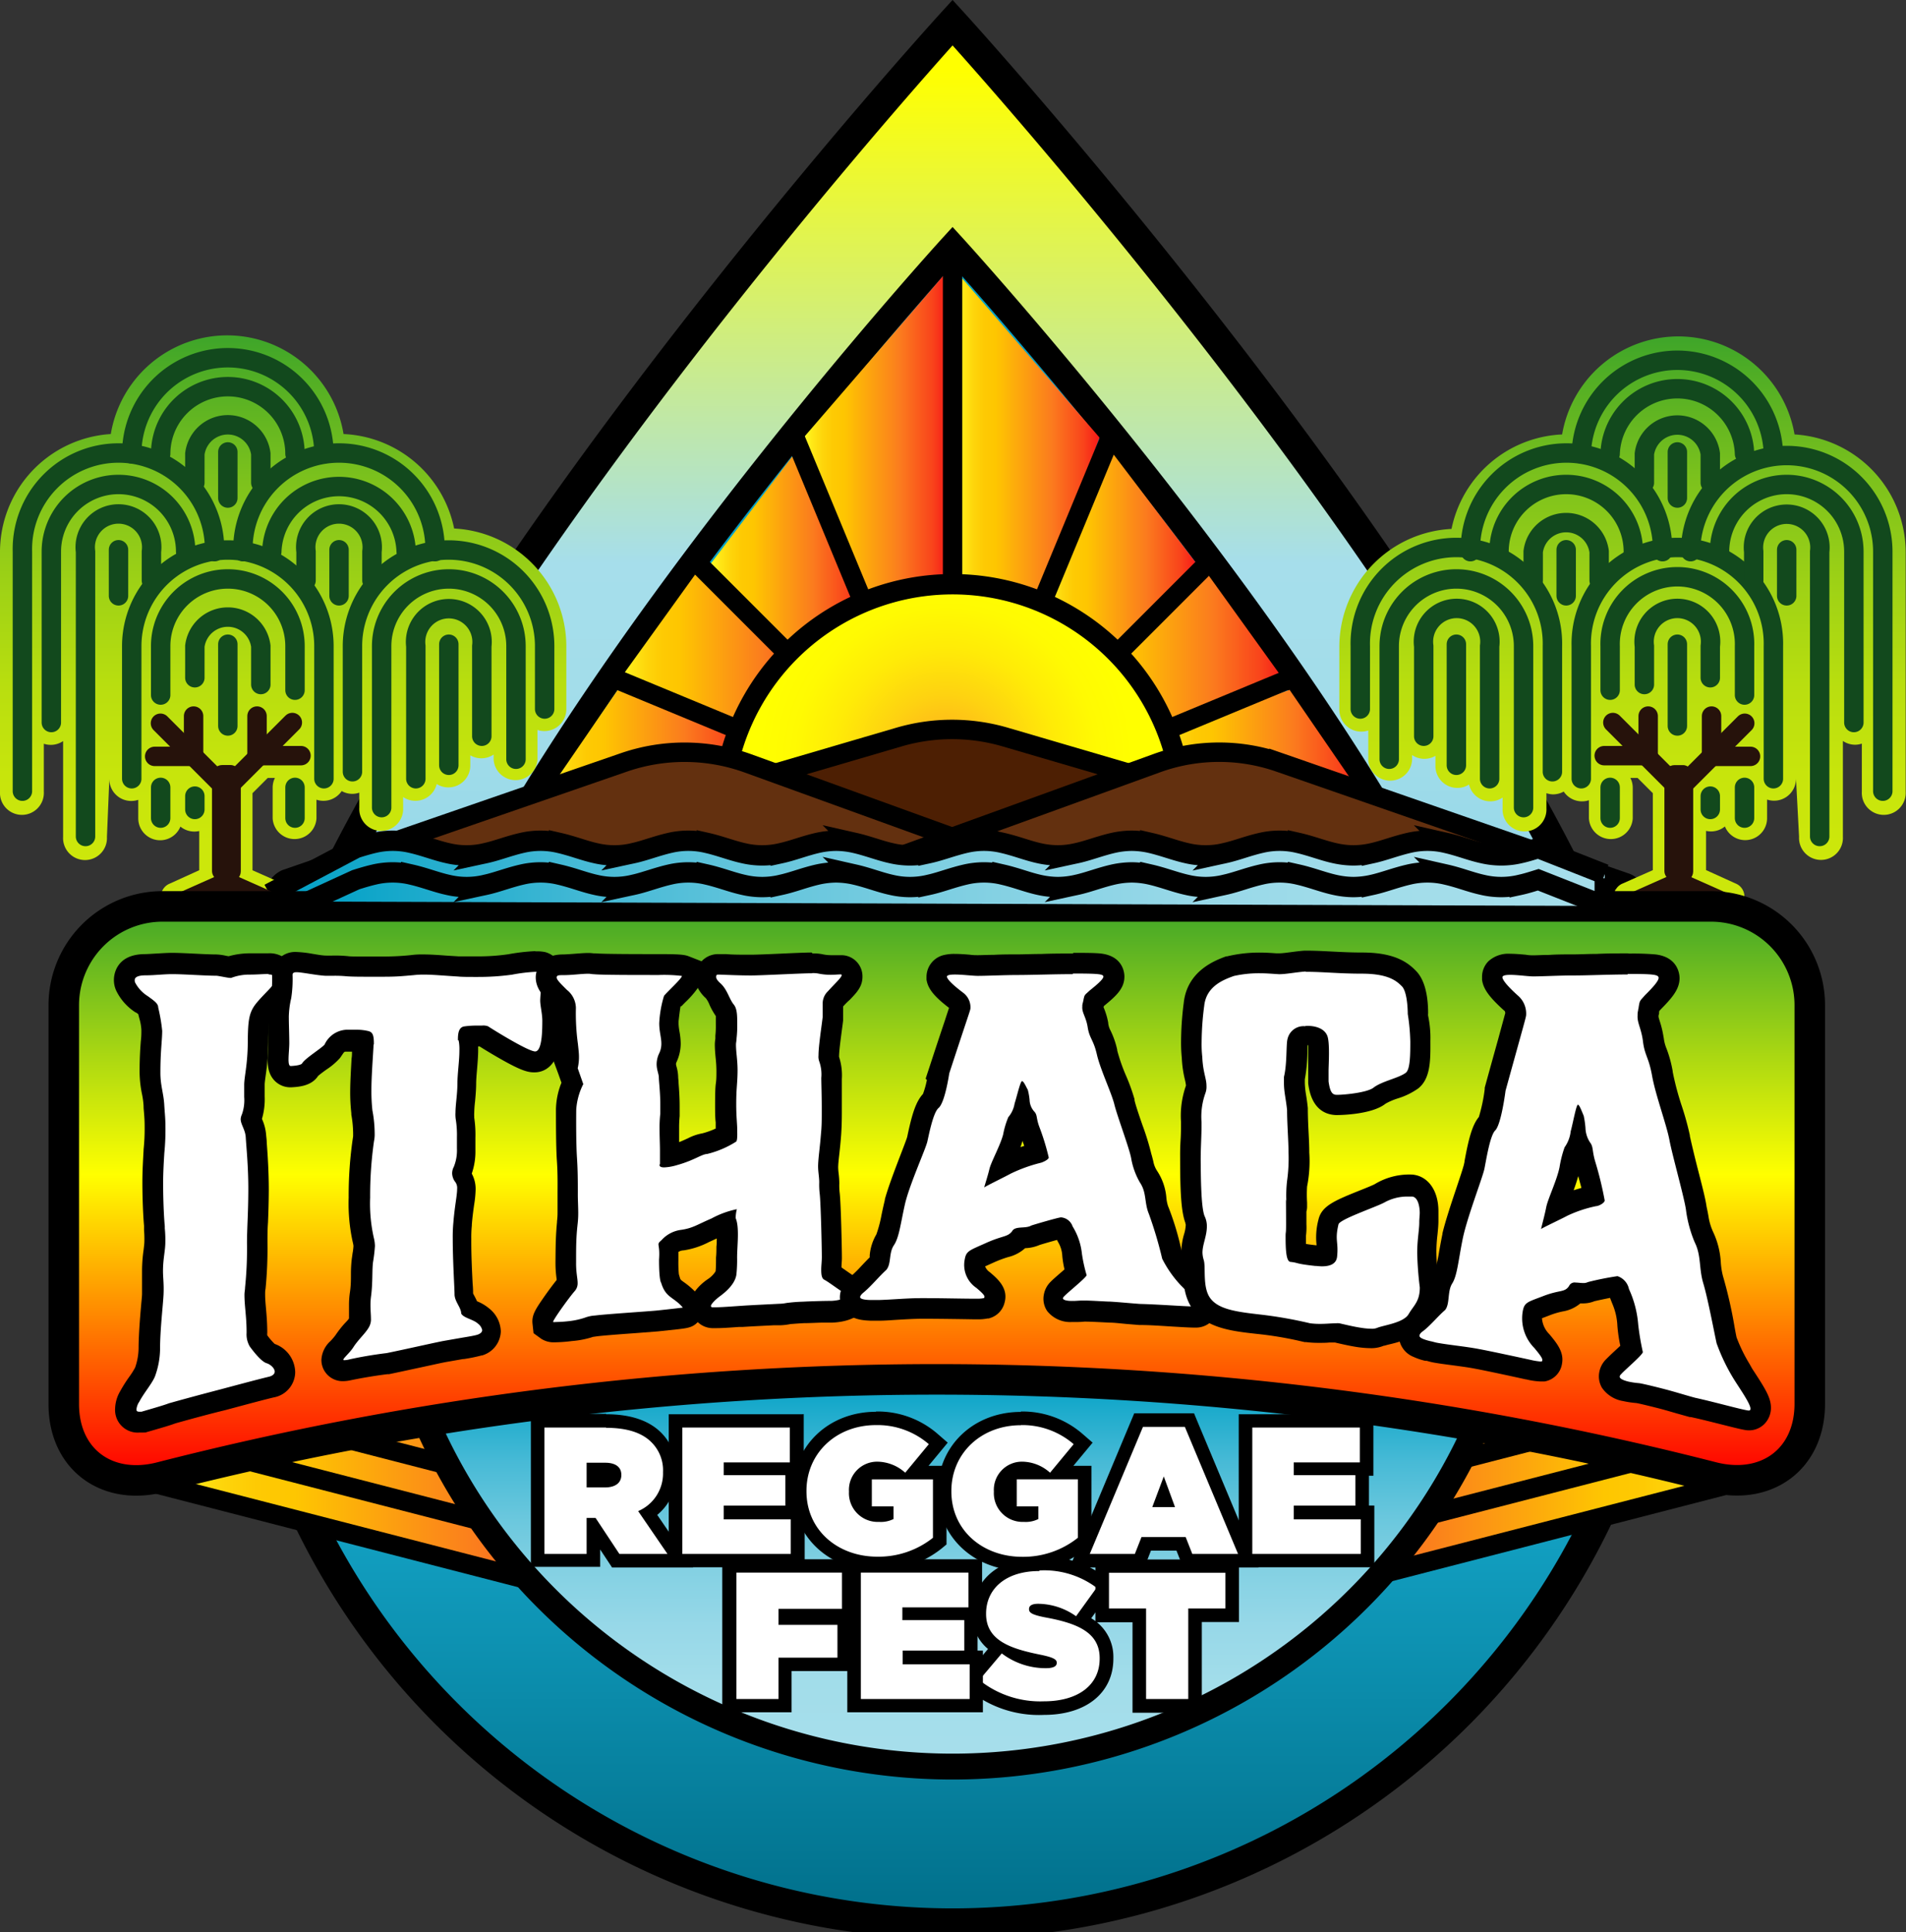 <svg xmlns="http://www.w3.org/2000/svg" xmlns:xlink="http://www.w3.org/1999/xlink" viewBox="0 0 286.61 290.4"><rect x="0" y="0" width="286.61" height="290.4" fill="#333333" stroke="none"/><defs><style>.cls-1,.cls-12,.cls-16,.cls-18,.cls-19,.cls-21,.cls-28,.cls-29,.cls-3,.cls-6{stroke:#000;}.cls-1,.cls-12,.cls-16,.cls-18,.cls-19,.cls-21,.cls-24,.cls-25,.cls-26,.cls-28,.cls-29,.cls-3,.cls-6{stroke-miterlimit:10;}.cls-1,.cls-28{stroke-width:4.59px;}.cls-1{fill:url(#linear-gradient);}.cls-2{fill:url(#linear-gradient-2);}.cls-12,.cls-17,.cls-26,.cls-3{fill:#fff;}.cls-12,.cls-18,.cls-19,.cls-24,.cls-25,.cls-26,.cls-3{stroke-width:2.92px;}.cls-4{fill:url(#linear-gradient-3);}.cls-5{fill:url(#linear-gradient-4);}.cls-24,.cls-25,.cls-28,.cls-6{fill:none;}.cls-6{stroke-width:3.89px;}.cls-7{fill:url(#linear-gradient-5);}.cls-8{fill:url(#linear-gradient-6);}.cls-9{fill:url(#linear-gradient-7);}.cls-10{fill:url(#linear-gradient-8);}.cls-11{fill:url(#linear-gradient-9);}.cls-12,.cls-24,.cls-25,.cls-26{stroke-linecap:round;}.cls-13{fill:url(#linear-gradient-10);}.cls-14{fill:url(#linear-gradient-11);}.cls-15{fill:url(#linear-gradient-12);}.cls-16,.cls-21,.cls-29{stroke-width:3.06px;}.cls-16{fill:url(#radial-gradient);}.cls-18{fill:#4d1f03;}.cls-19{fill:#63300f;}.cls-20{fill:url(#linear-gradient-13);}.cls-21{fill:url(#linear-gradient-14);}.cls-22{fill:url(#linear-gradient-15);}.cls-23{fill:#26120b;}.cls-24,.cls-26{stroke:#12491d;}.cls-25{stroke:#26120b;}.cls-27{fill:url(#linear-gradient-16);}.cls-29{fill:url(#linear-gradient-17);}</style><linearGradient id="linear-gradient" x1="143.24" y1="289.64" x2="143.24" y2="4.94" gradientUnits="userSpaceOnUse"><stop offset="0" stop-color="#006e89"/><stop offset="0.24" stop-color="#15a7ca"/><stop offset="0.25" stop-color="#1daacc"/><stop offset="0.33" stop-color="#47bad5"/><stop offset="0.4" stop-color="#69c7dd"/><stop offset="0.48" stop-color="#84d1e3"/><stop offset="0.56" stop-color="#97d8e8"/><stop offset="0.64" stop-color="#a2ddea"/><stop offset="0.72" stop-color="#a6deeb"/><stop offset="0.98" stop-color="#ff0"/></linearGradient><linearGradient id="linear-gradient-2" x1="-2998.18" y1="226.7" x2="-2926.11" y2="226.7" gradientTransform="matrix(-1, 0, 0, 1, -2736.73, 0)" gradientUnits="userSpaceOnUse"><stop offset="0" stop-color="#ffff25"/><stop offset="0.06" stop-color="#ffe816"/><stop offset="0.13" stop-color="#fed50b"/><stop offset="0.2" stop-color="#feca03"/><stop offset="0.28" stop-color="#fec601"/><stop offset="0.67" stop-color="#fb7b1e"/><stop offset="0.89" stop-color="#f9441b"/><stop offset="1" stop-color="#f71818"/></linearGradient><linearGradient id="linear-gradient-3" x1="24.16" y1="226.7" x2="96.23" y2="226.7" gradientTransform="matrix(1, 0, 0, 1, 0, 0)" xlink:href="#linear-gradient-2"/><linearGradient id="linear-gradient-4" x1="143.24" y1="207.03" x2="143.24" y2="262.1" gradientUnits="userSpaceOnUse"><stop offset="0" stop-color="#01a0c6"/><stop offset="0.09" stop-color="#1dabcc"/><stop offset="0.23" stop-color="#47bad6"/><stop offset="0.38" stop-color="#69c7dd"/><stop offset="0.53" stop-color="#84d1e3"/><stop offset="0.68" stop-color="#97d8e8"/><stop offset="0.83" stop-color="#a2ddea"/><stop offset="1" stop-color="#a6deeb"/></linearGradient><linearGradient id="linear-gradient-5" x1="81.94" y1="111.67" x2="113.37" y2="111.67" gradientTransform="matrix(1, 0, 0, 1, 0, 0)" xlink:href="#linear-gradient-2"/><linearGradient id="linear-gradient-6" x1="143.61" y1="69.06" x2="165.33" y2="69.06" gradientTransform="matrix(1, 0, 0, 1, 0, 0)" xlink:href="#linear-gradient-2"/><linearGradient id="linear-gradient-7" x1="160.6" y1="98.07" x2="193.09" y2="98.07" gradientTransform="matrix(1, 0, 0, 1, 0, 0)" xlink:href="#linear-gradient-2"/><linearGradient id="linear-gradient-8" x1="120.85" y1="69.06" x2="142.57" y2="69.06" gradientTransform="matrix(1, 0, 0, 1, 0, 0)" xlink:href="#linear-gradient-2"/><linearGradient id="linear-gradient-9" x1="93.08" y1="98.07" x2="125.57" y2="98.07" gradientTransform="matrix(1, 0, 0, 1, 0, 0)" xlink:href="#linear-gradient-2"/><linearGradient id="linear-gradient-10" x1="106.85" y1="86.19" x2="129.85" y2="86.19" gradientTransform="matrix(1, 0, 0, 1, 0, 0)" xlink:href="#linear-gradient-2"/><linearGradient id="linear-gradient-11" x1="173.45" y1="111.67" x2="204.88" y2="111.67" gradientTransform="matrix(1, 0, 0, 1, 0, 0)" xlink:href="#linear-gradient-2"/><linearGradient id="linear-gradient-12" x1="156.96" y1="86.19" x2="179.96" y2="86.19" gradientTransform="matrix(1, 0, 0, 1, 0, 0)" xlink:href="#linear-gradient-2"/><radialGradient id="radial-gradient" cx="227.56" cy="-3.08" r="33.94" gradientTransform="translate(-46.65 116.58) scale(0.83)" gradientUnits="userSpaceOnUse"><stop offset="0.01" stop-color="#fea621"/><stop offset="0.07" stop-color="#feb01d"/><stop offset="0.34" stop-color="#fed211"/><stop offset="0.59" stop-color="#ffeb07"/><stop offset="0.81" stop-color="#fffa02"/><stop offset="1" stop-color="#ff0"/></radialGradient><linearGradient id="linear-gradient-13" x1="42.58" y1="51.28" x2="42.58" y2="127.01" gradientUnits="userSpaceOnUse"><stop offset="0" stop-color="#40a629"/><stop offset="0.07" stop-color="#51ae25"/><stop offset="0.28" stop-color="#7dc21c"/><stop offset="0.49" stop-color="#9fd215"/><stop offset="0.68" stop-color="#b8de0f"/><stop offset="0.86" stop-color="#c7e50c"/><stop offset="1" stop-color="#cce70b"/></linearGradient><linearGradient id="linear-gradient-14" x1="41.87" y1="134.86" x2="241.31" y2="134.86" xlink:href="#linear-gradient-4"/><linearGradient id="linear-gradient-15" x1="244.03" y1="51.28" x2="244.03" y2="127.01" xlink:href="#linear-gradient-13"/><linearGradient id="linear-gradient-16" x1="140.87" y1="136.44" x2="140.87" y2="221.72" gradientUnits="userSpaceOnUse"><stop offset="0" stop-color="#40a629"/><stop offset="0.47" stop-color="#ff0"/><stop offset="1" stop-color="red"/></linearGradient><linearGradient id="linear-gradient-17" x1="46.35" y1="133.65" x2="241.31" y2="133.65" xlink:href="#linear-gradient-4"/></defs><title>irf-logo-full</title><g id="Layer_2" data-name="Layer 2"><g id="Layer_1-2" data-name="Layer 1"><path class="cls-1" d="M250.8,180.54a107.56,107.56,0,1,1-215.11,0C35.69,121.14,143.24,3.4,143.24,3.4S250.8,121.14,250.8,180.54Z"/><polygon class="cls-2" points="261.45 222.94 189.37 241.78 212.46 211.62 261.45 222.94"/><line class="cls-3" x1="267.7" y1="221.11" x2="161.72" y2="248.43"/><line class="cls-3" x1="263.57" y1="215.15" x2="157.6" y2="242.47"/><polygon class="cls-4" points="24.16 222.94 96.23 241.78 73.15 211.62 24.16 222.94"/><line class="cls-3" x1="264.19" y1="207.88" x2="158.22" y2="235.2"/><line class="cls-3" x1="16.04" y1="221.11" x2="122.01" y2="248.43"/><line class="cls-3" x1="20.16" y1="215.15" x2="126.14" y2="242.47"/><line class="cls-3" x1="19.54" y1="207.88" x2="125.51" y2="235.2"/><path class="cls-5" d="M229.59,179.18a86.35,86.35,0,0,1-172.7,0C56.89,131.49,143.24,37,143.24,37S229.59,131.49,229.59,179.18Z"/><path class="cls-6" d="M229.59,179.18a86.35,86.35,0,0,1-172.7,0C56.89,131.49,143.24,37,143.24,37S229.59,131.49,229.59,179.18Z"/><polygon class="cls-7" points="113.37 110.66 92.89 103.69 81.94 119.66 111.01 118.35 113.37 110.66"/><polygon class="cls-8" points="143.61 40.6 143.61 97.52 153.81 97.52 165.33 65.76 143.61 40.6"/><polygon class="cls-9" points="180.5 84.76 160.6 104.61 169.5 111.37 193.09 102.26 180.5 84.76"/><polygon class="cls-10" points="142.57 40.6 142.57 97.52 132.37 97.52 120.85 65.76 142.57 40.6"/><polygon class="cls-11" points="105.68 84.76 125.57 104.61 116.67 111.37 93.08 102.26 105.68 84.76"/><line class="cls-12" x1="143.24" y1="36.97" x2="143.24" y2="129.02"/><polygon class="cls-13" points="129.85 90.71 119.67 67.91 106.85 84.76 124.68 104.47 129.85 90.71"/><polygon class="cls-14" points="173.45 110.66 193.92 103.69 204.88 119.66 175.8 118.35 173.45 110.66"/><polygon class="cls-15" points="156.96 90.71 167.15 67.91 179.96 84.76 162.13 104.47 156.96 90.71"/><line class="cls-12" x1="182.03" y1="84.25" x2="132.92" y2="133.36"/><line class="cls-12" x1="151.2" y1="130.99" x2="104.46" y2="84.25"/><line class="cls-12" x1="119.56" y1="65.85" x2="146.25" y2="130.28"/><line class="cls-12" x1="194.62" y1="101.75" x2="117.25" y2="133.8"/><line class="cls-12" x1="166.93" y1="65.85" x2="139.71" y2="131.57"/><line class="cls-12" x1="164.65" y1="131.9" x2="91.86" y2="101.75"/><path class="cls-16" d="M177.84,123.3V123a34.6,34.6,0,1,0-69.19,0v.26Z"/><path class="cls-17" d="M92.59,234.59l-3.36-5.09v5.09H80.85v-21H91.14c3.37,0,5.91.83,7.54,2.46a7,7,0,0,1,2,5.22,7.12,7.12,0,0,1-3.29,6.2l4.88,7.12Zm-1.64-12c.94,0,1.42-.28,1.42-.82,0-.27,0-.85-1.4-.85H89.23v1.67Z"/><path d="M91.14,214.61c3.36,0,5.5.84,6.82,2.17a5.93,5.93,0,0,1,1.74,4.49v.06a6.14,6.14,0,0,1-3.74,5.8l4.41,6.44H93.14l-3.58-5.41H88.21v5.41H81.87v-19h9.27m-2.93,9H91c1.51,0,2.43-.68,2.43-1.84v-.06c0-1.21-.94-1.81-2.41-1.81H88.21v3.71m2.93-11.06H79.83v23H90.25V232.9l1.19,1.8.6.91h12.2l-2.18-3.19-3.23-4.72a8,8,0,0,0,2.91-6.37v-.06a8,8,0,0,0-2.33-5.94c-1.84-1.83-4.62-2.76-8.27-2.76Z"/><polygon class="cls-17" points="101.58 234.59 101.58 213.59 119.79 213.59 119.79 220.83 119.12 220.83 119.12 227.33 109.85 227.33 109.85 227.35 119.93 227.35 119.93 234.59 101.58 234.59"/><path d="M118.77,214.61v5.2h-9.94v1.92h9.27v4.58h-9.27v2.06h10.08v5.2H102.6v-19h16.17m2-2H100.56v23H121v-9.28h-.81v-4.48h.67v-9.28Z"/><path class="cls-17" d="M131.92,235c-6.66,0-11.67-4.67-11.67-10.85s4.93-11,11.48-11a12.73,12.73,0,0,1,8.6,3.12l.76.66-3.63,4.38h3.85v10.28l-.38.31A14.25,14.25,0,0,1,131.92,235Zm-1.26-7.56a3.94,3.94,0,0,0,1.53.29,5.33,5.33,0,0,0,1.15-.1v-.19Zm1.26-6.72a3.2,3.2,0,0,0-3.24,3.45,3.44,3.44,0,0,0,1.4,3v-5.78h4.23A5,5,0,0,0,131.92,220.72Z"/><path d="M131.73,214.2a11.8,11.8,0,0,1,7.94,2.87l-3.55,4.29a6.37,6.37,0,0,0-4.2-1.66,4.24,4.24,0,0,0-4.26,4.47v.06a4.32,4.32,0,0,0,4.53,4.52,4.24,4.24,0,0,0,2.17-.43v-1.9H131.1v-4.06h9.19v8.78a13.13,13.13,0,0,1-8.37,2.84c-5.91,0-10.65-3.95-10.65-9.83v-.06c0-5.66,4.47-9.89,10.46-9.89m0-2c-7.13,0-12.5,5.13-12.5,11.93v.06c0,6.77,5.45,11.87,12.69,11.87a15.26,15.26,0,0,0,9.66-3.3l.75-.62V220.32h-2.7l1.61-1.94,1.27-1.54L141,215.53a13.74,13.74,0,0,0-9.27-3.37Z"/><path class="cls-17" d="M153.7,235c-6.65,0-11.66-4.67-11.66-10.85s4.93-11,11.47-11a12.74,12.74,0,0,1,8.61,3.12l.75.66-3.63,4.38h3.85v10.28l-.37.31A14.26,14.26,0,0,1,153.7,235Zm-1.25-7.56a3.89,3.89,0,0,0,1.52.29,5.2,5.2,0,0,0,1.15-.1v-.19Zm1.25-6.72a3.2,3.2,0,0,0-3.23,3.45,3.43,3.43,0,0,0,1.4,3v-5.78h4.22A5,5,0,0,0,153.7,220.72Z"/><path d="M153.51,214.2a11.8,11.8,0,0,1,7.94,2.87l-3.55,4.29a6.35,6.35,0,0,0-4.2-1.66,4.23,4.23,0,0,0-4.25,4.47v.06a4.32,4.32,0,0,0,4.52,4.52,4.21,4.21,0,0,0,2.17-.43v-1.9h-3.25v-4.06h9.19v8.78A13.16,13.16,0,0,1,153.7,234c-5.9,0-10.64-3.95-10.64-9.83v-.06c0-5.66,4.47-9.89,10.45-9.89m0-2c-7.12,0-12.49,5.13-12.49,11.93v.06c0,6.77,5.45,11.87,12.68,11.87a15.26,15.26,0,0,0,9.66-3.3l.76-.62V220.32h-2.71l1.61-1.94,1.28-1.54-1.51-1.31a13.79,13.79,0,0,0-9.28-3.37Z"/><path class="cls-17" d="M178.59,234.59l-1-2.54h-5.25l-1,2.54h-9l8.85-21.14h7.64l8.85,21.14Zm-3.35-9.08-.27-.69-.26.69Z"/><path d="M178.17,214.47l8,19.1h-6.88l-1-2.54h-6.64l-1,2.54h-6.78l8-19.1h6.28m-4.93,12.06h3.47L175,221.92l-1.73,4.61m6.29-14.1h-9l-.53,1.26-8,19.1-1.18,2.82h11.24l.5-1.31.48-1.23h3.84l.49,1.25.51,1.29h11.34l-1.18-2.82-8-19.1-.52-1.26Z"/><polygon class="cls-17" points="187.29 234.59 187.29 213.59 205.5 213.59 205.5 220.83 204.82 220.83 204.82 227.33 195.56 227.33 195.56 227.35 205.64 227.35 205.64 234.59 187.29 234.59"/><path d="M204.48,214.61v5.2h-9.94v1.92h9.27v4.58h-9.27v2.06h10.08v5.2H188.31v-19h16.17m2-2H186.27v23h20.39v-9.28h-.81v-4.48h.67v-9.28Z"/><path class="cls-17" d="M157,256.74a15.69,15.69,0,0,1-10.39-3.45l-.76-.66,4.26-5.07a5.6,5.6,0,0,1-2.82-5.06c0-3.75,2.8-7.47,9.06-7.47a14.06,14.06,0,0,1,9.2,2.82l.76.6-3.71,5.15a5.9,5.9,0,0,1,3.8,5.64C166.38,253.82,162.69,256.74,157,256.74Zm-3.24-7.69a10.1,10.1,0,0,0,2.57.59l-.23,0C155.3,249.43,154.51,249.26,153.74,249.05Z"/><path d="M156.33,236.05a13.12,13.12,0,0,1,8.57,2.6l-3.09,4.28a10,10,0,0,0-5.69-1.87c-1,0-1.38.32-1.38.78v.06c0,.51.51.84,2.52,1.22,4.84.89,8.1,2.3,8.1,6.12v.06c0,4-3.28,6.42-8.38,6.42a14.66,14.66,0,0,1-9.72-3.2l3.38-4a10.89,10.89,0,0,0,6.64,2.22c1.14,0,1.63-.29,1.63-.81v0c0-.54-.6-.84-2.63-1.25-4.25-.87-8-2.08-8-6.09v-.06c0-3.6,2.81-6.39,8-6.39m0-2c-7,0-10.08,4.23-10.08,8.43v.06a6.52,6.52,0,0,0,2.37,5.22l-2.93,3.49-1.28,1.53,1.5,1.31A16.71,16.71,0,0,0,157,257.76c6.33,0,10.42-3.32,10.42-8.46v-.06a6.72,6.72,0,0,0-3.33-6l2.48-3.44,1.14-1.58-1.53-1.21a15.21,15.21,0,0,0-9.83-3Z"/><polygon class="cls-17" points="171.32 256.38 171.32 242.78 165.74 242.78 165.74 235.38 185.28 235.38 185.28 242.78 179.7 242.78 179.7 256.38 171.32 256.38"/><path d="M184.27,236.4v5.36h-5.59v13.61h-6.34V241.76h-5.58V236.4h17.51m2-2H164.72v9.44h5.58v13.6h10.42V243.8h5.59v-9.44Z"/><polygon class="cls-17" points="109.71 256.38 109.71 235.38 127.63 235.38 127.63 242.84 118.09 242.84 118.09 243.21 126.95 243.21 126.95 250.18 118.09 250.18 118.09 256.38 109.71 256.38"/><path d="M126.61,236.4v5.42h-9.54v2.41h8.86v4.93h-8.86v6.21h-6.34v-19h15.88m2-2h-20v23h10.42v-6.2H128v-7.34h.68v-9.5Z"/><polygon class="cls-17" points="128.44 256.38 128.44 235.38 146.65 235.38 146.65 242.62 145.97 242.62 145.97 249.12 136.71 249.12 136.71 249.14 146.78 249.14 146.78 256.38 128.44 256.38"/><path d="M145.63,236.4v5.2h-9.94v1.92H145v4.58h-9.26v2.06h10.07v5.21H129.45v-19h16.18m2-2H127.41v23H147.8v-9.28H147v-4.48h.68v-9.28Z"/><path class="cls-18" d="M151.14,110.78a28.43,28.43,0,0,0-15.94,0L67,130.76a2,2,0,0,0,.61,3.83H218.88a1.94,1.94,0,0,0,.61-3.78Z"/><path class="cls-19" d="M112.47,114.74a28,28,0,0,0-18.64-.15L43,132.14a2.81,2.81,0,0,0,1.15,5.37H159.45a2.78,2.78,0,0,0,1-5.4Z"/><path class="cls-19" d="M174,114.69,111,137.51H243.63a2.5,2.5,0,0,0,1-4.77l-52.32-18.17A27.51,27.51,0,0,0,174,114.69Z"/><path class="cls-20" d="M16.44,117.1a3.29,3.29,0,0,0,3.3,3.29,3.35,3.35,0,0,0,1.05-.17V123a3.29,3.29,0,0,0,6.34,1.24,3.28,3.28,0,0,0,2.1.75,3.47,3.47,0,0,0,.73-.08v5.89l-4.4,2a2.12,2.12,0,0,0,.78,4.1H41.71a2.12,2.12,0,0,0,.78-4.09l-4.52-2V119.22l2.29-2.29h1.08A3.28,3.28,0,0,0,41,118.4V123a3.3,3.3,0,0,0,6.59,0v-2.8a3.3,3.3,0,0,0,3.79-1.3,3.22,3.22,0,0,0,2.65.24v2.27a3.3,3.3,0,1,0,6.59,0v-1.61a3.24,3.24,0,0,0,1.85.57,3.3,3.3,0,0,0,3.2-2.53,3.2,3.2,0,0,0,1.75.51,3.29,3.29,0,0,0,3.3-3.29v-1.53a3.32,3.32,0,0,0,1.66.45,3.27,3.27,0,0,0,1.85-.57v.73a3.3,3.3,0,0,0,6.59,0v-4.42a3.3,3.3,0,0,0,4.34-3.13V97.16A17.76,17.76,0,0,0,68.29,79.44a17.77,17.77,0,0,0-16.63-14.2,17.74,17.74,0,0,0-35,0A17.76,17.76,0,0,0,0,83v36a3.3,3.3,0,1,0,6.59,0v-7.21a3.3,3.3,0,0,0,2.9-.4v14.4a3.3,3.3,0,1,0,6.59,0Z"/><path class="cls-21" d="M241.31,131.41l-10-3.94c-.93.29-1.85.58-2.78.78a12.19,12.19,0,0,1-5.55,0c-.93-.2-1.86-.49-2.78-.78s-1.85-.57-2.78-.78a12.24,12.24,0,0,0-5.56,0c-.92.21-1.85.49-2.78.78s-1.85.58-2.77.78a13.25,13.25,0,0,1-2.78.32,13.1,13.1,0,0,1-2.78-.32c-.93-.2-1.85-.49-2.78-.78s-1.85-.57-2.78-.78a12.19,12.19,0,0,0-5.55,0c-.93.21-1.86.49-2.78.78s-1.86.58-2.78.78a12.24,12.24,0,0,1-5.56,0c-.92-.2-1.85-.49-2.78-.78s-1.85-.57-2.77-.78a13.25,13.25,0,0,0-2.78-.32,13.1,13.1,0,0,0-2.78.32c-.93.21-1.85.49-2.78.78s-1.85.58-2.78.78a13.1,13.1,0,0,1-2.78.32,13.25,13.25,0,0,1-2.78-.32c-.92-.2-1.85-.49-2.77-.78s-1.86-.57-2.78-.78a12.24,12.24,0,0,0-5.56,0c-.92.21-1.85.49-2.78.78s-1.85.58-2.78.78a12.19,12.19,0,0,1-5.55,0c-.93-.2-1.85-.49-2.78-.78s-1.85-.57-2.78-.78a13.1,13.1,0,0,0-2.78-.32,13.25,13.25,0,0,0-2.78.32c-.92.21-1.85.49-2.77.78s-1.86.58-2.78.78a12.24,12.24,0,0,1-5.56,0c-.93-.2-1.85-.49-2.78-.78s-1.85-.57-2.78-.78a12.19,12.19,0,0,0-5.55,0c-.93.21-1.85.49-2.78.78s-1.85.58-2.78.78a12.24,12.24,0,0,1-5.56,0c-.92-.2-1.85-.49-2.77-.78s-1.86-.57-2.78-.78a12.24,12.24,0,0,0-5.56,0c-.93.21-1.85.49-2.78.78s-1.85.58-2.78.78a12.19,12.19,0,0,1-5.55,0c-.93-.2-1.85-.49-2.78-.78s-1.85-.57-2.78-.78a12.24,12.24,0,0,0-5.56,0c-.92.21-1.85.49-2.77.78l-11.63,6.14,5.44,9.73h194V132"/><path class="cls-22" d="M270.53,125.77a3.3,3.3,0,1,0,6.59,0v-14.4a3.27,3.27,0,0,0,1.85.57,3.3,3.3,0,0,0,1-.17V119a3.3,3.3,0,1,0,6.59,0V83a17.76,17.76,0,0,0-16.71-17.7,17.73,17.73,0,0,0-34.95,0,17.77,17.77,0,0,0-16.63,14.2,17.77,17.77,0,0,0-16.87,17.72v9.45a3.3,3.3,0,0,0,4.35,3.13v4.42a3.3,3.3,0,0,0,6.59,0v-.73a3.27,3.27,0,0,0,1.85.57,3.35,3.35,0,0,0,1.66-.45v1.53a3.29,3.29,0,0,0,3.29,3.29,3.21,3.21,0,0,0,1.76-.51,3.3,3.3,0,0,0,3.2,2.53,3.27,3.27,0,0,0,1.85-.57v1.61a3.3,3.3,0,1,0,6.59,0v-2.27a3.31,3.31,0,0,0,1,.18,3.35,3.35,0,0,0,1.6-.42,3.3,3.3,0,0,0,3.79,1.3V123a3.3,3.3,0,0,0,6.59,0V118.4a3.16,3.16,0,0,0-.36-1.47h1.09l2.29,2.29v11.57l-4.52,2a2.12,2.12,0,0,0,.78,4.09h15.37a2.12,2.12,0,0,0,.78-4.1l-4.41-2v-5.89a3.65,3.65,0,0,0,.74.08,3.28,3.28,0,0,0,2.1-.75,3.29,3.29,0,0,0,6.34-1.24v-2.8a3.3,3.3,0,0,0,4.35-3.12Z"/><path class="cls-23" d="M34.07,131l-7.75,3.44a.29.29,0,0,0,.09.57H41.79a.28.28,0,0,0,.08-.55Z"/><path class="cls-24" d="M19.81,117.05V97.12a14.45,14.45,0,0,1,28.9,0v19.93"/><path class="cls-24" d="M24.16,104.47V97.12a10.1,10.1,0,1,1,20.2,0v6.62"/><path class="cls-24" d="M29.3,101.87V97.12a5,5,0,0,1,9.92,0v5.77"/><line class="cls-24" x1="34.26" y1="96.83" x2="34.26" y2="109.12"/><path class="cls-24" d="M19.81,68.22a14.45,14.45,0,0,1,28.9,0"/><path class="cls-24" d="M24.16,68.22a10.1,10.1,0,0,1,20.2,0"/><path class="cls-24" d="M39.22,72.56V68.22a5,5,0,0,0-9.92,0v4.34"/><line class="cls-24" x1="34.26" y1="67.93" x2="34.26" y2="74.86"/><path class="cls-24" d="M32.26,82.92a14.45,14.45,0,1,0-28.89,0v36"/><path class="cls-24" d="M27.92,82.92a10.1,10.1,0,0,0-20.2,0V108.6"/><path class="cls-24" d="M22.77,87.25V82.92a5,5,0,1,0-9.91,0v42.81"/><line class="cls-24" x1="17.82" y1="82.63" x2="17.82" y2="89.56"/><path class="cls-24" d="M36.53,82.92a14.45,14.45,0,1,1,28.89,0"/><path class="cls-24" d="M40.87,82.92a10.11,10.11,0,0,1,20.21,0"/><path class="cls-24" d="M55.93,87.25V82.92a5,5,0,1,0-9.91,0v4.33"/><line class="cls-24" x1="50.98" y1="82.63" x2="50.98" y2="89.56"/><path class="cls-24" d="M53,116V97.12a14.45,14.45,0,0,1,28.9,0v9.45"/><path class="cls-24" d="M57.39,121.39V97.12a10.1,10.1,0,1,1,20.2,0v17"/><path class="cls-24" d="M62.53,117.05V97.12a5,5,0,1,1,9.92,0v13.54"/><line class="cls-24" x1="67.49" y1="96.83" x2="67.49" y2="115.03"/><polyline class="cls-25" points="24.13 108.71 33.99 118.57 43.96 108.6"/><polyline class="cls-25" points="38.65 107.63 38.65 113.58 45.26 113.58"/><polyline class="cls-25" points="29.11 107.63 29.11 113.69 23.26 113.69"/><rect class="cls-23" x="31.88" y="114.99" width="4.33" height="17.5" rx="1.53" ry="1.53"/><line class="cls-26" x1="44.36" y1="118.35" x2="44.36" y2="122.97"/><line class="cls-26" x1="24.16" y1="118.35" x2="24.16" y2="122.97"/><line class="cls-26" x1="29.3" y1="119.66" x2="29.3" y2="121.67"/><path class="cls-23" d="M252.42,131l7.74,3.44a.29.29,0,0,1-.08.57H244.7a.28.28,0,0,1-.08-.55Z"/><path class="cls-24" d="M266.67,117.05V97.12a14.45,14.45,0,1,0-28.89,0v19.93"/><path class="cls-24" d="M262.33,104.47V97.12a10.11,10.11,0,1,0-20.21,0v6.62"/><path class="cls-24" d="M257.18,101.87V97.12a5,5,0,1,0-9.91,0v5.77"/><line class="cls-24" x1="252.23" y1="96.83" x2="252.23" y2="109.12"/><path class="cls-24" d="M266.67,68.22a14.45,14.45,0,0,0-28.89,0"/><path class="cls-24" d="M262.33,68.22a10.11,10.11,0,0,0-20.21,0"/><path class="cls-24" d="M247.27,72.56V68.22a5,5,0,0,1,9.91,0v4.34"/><line class="cls-24" x1="252.23" y1="67.93" x2="252.23" y2="74.86"/><path class="cls-24" d="M254.22,82.92a14.45,14.45,0,1,1,28.9,0v36"/><path class="cls-24" d="M258.57,82.92a10.1,10.1,0,1,1,20.2,0V108.6"/><path class="cls-24" d="M263.71,87.25V82.92a5,5,0,1,1,9.92,0v42.81"/><line class="cls-24" x1="268.67" y1="82.63" x2="268.67" y2="89.56"/><path class="cls-24" d="M250,82.92a14.45,14.45,0,1,0-28.89,0"/><path class="cls-24" d="M245.61,82.92a10.1,10.1,0,0,0-20.2,0"/><path class="cls-24" d="M230.55,87.25V82.92a5,5,0,0,1,9.92,0v4.33"/><line class="cls-24" x1="235.51" y1="82.63" x2="235.51" y2="89.56"/><path class="cls-24" d="M233.44,116V97.12a14.45,14.45,0,1,0-28.89,0v9.45"/><path class="cls-24" d="M229.1,121.39V97.12a10.1,10.1,0,1,0-20.2,0v17"/><path class="cls-24" d="M224,117.05V97.12a5,5,0,1,0-9.91,0v13.54"/><line class="cls-24" x1="219" y1="96.83" x2="219" y2="115.03"/><polyline class="cls-25" points="262.36 108.71 252.5 118.57 242.53 108.6"/><polyline class="cls-25" points="247.84 107.63 247.84 113.58 241.23 113.58"/><polyline class="cls-25" points="257.37 107.63 257.37 113.69 263.23 113.69"/><rect class="cls-23" x="250.28" y="114.99" width="4.33" height="17.5" rx="1.53" ry="1.53" transform="translate(504.89 247.49) rotate(-180)"/><line class="cls-26" x1="242.12" y1="118.35" x2="242.12" y2="122.97"/><line class="cls-26" x1="262.33" y1="118.35" x2="262.33" y2="122.97"/><line class="cls-26" x1="257.18" y1="119.66" x2="257.18" y2="121.67"/><path class="cls-27" d="M257.44,222a470.52,470.52,0,0,0-233.15,0c-8.14,2.15-14.69-2.6-14.7-10.93V151.19a14.85,14.85,0,0,1,15-14.95H257.19a14.85,14.85,0,0,1,14.95,14.95V211C272.14,219.36,265.58,224.11,257.44,222Z"/><path class="cls-28" d="M257.44,222a470.52,470.52,0,0,0-233.15,0c-8.14,2.15-14.69-2.6-14.7-10.93V151.19a14.85,14.85,0,0,1,15-14.95H257.19a14.85,14.85,0,0,1,14.95,14.95V211C272.14,219.36,265.58,224.11,257.44,222Z"/><path class="cls-29" d="M241.31,136.17l-10-3.94c-.93.29-1.85.58-2.78.78a12.19,12.19,0,0,1-5.55,0c-.93-.2-1.86-.49-2.78-.78s-1.85-.57-2.78-.78a12.24,12.24,0,0,0-5.56,0c-.92.21-1.85.49-2.78.78s-1.85.58-2.77.78a13.25,13.25,0,0,1-2.78.32,13.1,13.1,0,0,1-2.78-.32c-.93-.2-1.85-.49-2.78-.78s-1.85-.57-2.78-.78a12.19,12.19,0,0,0-5.55,0c-.93.21-1.86.49-2.78.78s-1.86.58-2.78.78a12.24,12.24,0,0,1-5.56,0c-.92-.2-1.85-.49-2.78-.78s-1.85-.57-2.77-.78a13.25,13.25,0,0,0-2.78-.32,13.1,13.1,0,0,0-2.78.32c-.93.21-1.85.49-2.78.78s-1.85.58-2.78.78a13.1,13.1,0,0,1-2.78.32,13.25,13.25,0,0,1-2.78-.32c-.92-.2-1.85-.49-2.77-.78s-1.86-.57-2.78-.78a12.24,12.24,0,0,0-5.56,0c-.92.21-1.85.49-2.78.78s-1.85.58-2.78.78a12.19,12.19,0,0,1-5.55,0c-.93-.2-1.85-.49-2.78-.78s-1.85-.57-2.78-.78a13.1,13.1,0,0,0-2.78-.32,13.25,13.25,0,0,0-2.78.32c-.92.21-1.85.49-2.77.78s-1.86.58-2.78.78a12.24,12.24,0,0,1-5.56,0c-.93-.2-1.85-.49-2.78-.78s-1.85-.57-2.78-.78a12.19,12.19,0,0,0-5.55,0c-.93.21-1.85.49-2.78.78s-1.85.58-2.78.78a12.24,12.24,0,0,1-5.56,0c-.92-.2-1.85-.49-2.77-.78s-1.86-.57-2.78-.78a12.24,12.24,0,0,0-5.56,0c-.93.21-1.85.49-2.78.78s-1.85.58-2.78.78a12.19,12.19,0,0,1-5.55,0c-.93-.2-1.85-.49-2.78-.78s-1.85-.57-2.78-.78a12.24,12.24,0,0,0-5.56,0c-.92.21-1.85.49-2.77.78l-7.15,3.28"/><path class="cls-17" d="M21,213.76a1.84,1.84,0,0,1-2-1.87,3.92,3.92,0,0,1,.61-1.93,21.71,21.71,0,0,1,1.25-2A9.05,9.05,0,0,0,22,206.2a10.93,10.93,0,0,0,.61-3.43c0-2,.22-4.5.37-6.29.07-.76.13-1.41.15-1.88,0-.8,0-1.47,0-2.06s0-1,0-1.49a22.42,22.42,0,0,1,.21-2.76,11.44,11.44,0,0,0,.14-1.51,15.51,15.51,0,0,0-.07-1.91v-.49c-.11-1.1-.25-3.68-.25-6.57,0-1.48.08-3,.18-4.59v-.06a31.35,31.35,0,0,0,.17-3.56c0-.92,0-1.45-.09-2.19,0-.31-.05-.65-.07-1a14.74,14.74,0,0,0-.27-2.06,14.86,14.86,0,0,1-.33-3c0-2.06.1-3.39.18-4.47.05-.7.09-1.26.09-1.83a9,9,0,0,0-.35-2.12,6.76,6.76,0,0,1-.24-1.13,9.65,9.65,0,0,0-.85-.65l-.06,0A7.1,7.1,0,0,1,19,148.43a2.35,2.35,0,0,1-.21-1.05c0-.52.23-2.25,3.16-2.26.55,0,1.18,0,1.85-.08s1.5-.1,2.2-.1c.93,0,2.25.06,3.51.13s2.35.11,3.08.11h0a7.2,7.2,0,0,1,1.29.18l.74.13a9.78,9.78,0,0,1,3-.49c.62,0,1.12,0,1.59,0s.84,0,1.25,0A2.43,2.43,0,0,1,43,147l0,.09c.19,1.08-.54,1.84-1.87,3.22-.5.53-1,1.07-1.38,1.53-.7.88-.89,1.58-.9,4.85a34.24,34.24,0,0,1-.39,4.92,14,14,0,0,0-.15,1.49v1.79a7.75,7.75,0,0,1-.48,3.26.76.76,0,0,1,0,.11,4.57,4.57,0,0,0,.2.53,6.08,6.08,0,0,1,.55,2c0,.33,0,.74.08,1.21.13,1.68.32,4.2.31,7,0,2-.07,3.48-.12,4.77,0,1.06-.08,2-.08,3a60.19,60.19,0,0,1-.29,6.84c0,.21,0,.4,0,.57a3.15,3.15,0,0,0,0,.41c0,.71.06,1.42.13,2.25.09,1,.19,2.12.19,3.47a2.72,2.72,0,0,0,.19,1.15l.09.11a7.23,7.23,0,0,0,1.68,1.83,3.14,3.14,0,0,1,2.27,2.74,2.39,2.39,0,0,1-2,2.27c-1.22.29-3.86,1-5.78,1.51l-1.5.4c-2.55.66-5.12,1.35-7.63,2.05-.79.3-1.86.61-3.46,1.07l-.88.26h-.15Z"/><path d="M40.44,146.47c.52,0,.86.16,1,.88.08.48-1.91,2.19-2.95,3.51s-1.21,2.47-1.23,5.82-.54,5.17-.54,6.4v1.8a6.32,6.32,0,0,1-.35,2.64,2,2,0,0,0-.18.67c0,.82.68,1.58.76,2.71.08,1.38.41,4.53.39,8.11s-.19,5.41-.2,7.78a57.31,57.31,0,0,1-.29,6.74c0,.33-.09.67-.09,1.08,0,1.72.33,3.36.32,5.73a3.59,3.59,0,0,0,.5,2.08c.17.21,1.6,2.23,2.54,2.49.59.19,1.19.77,1.19,1.25,0,.32-.26.62-.86.77-1.62.38-5.62,1.46-7.32,1.91-2.57.67-5.15,1.36-7.71,2.08-.85.32-2.12.68-4.14,1.27l-.31,0c-.27,0-.45-.06-.45-.32a2.41,2.41,0,0,1,.42-1.17c.76-1.45,2.11-2.94,2.45-4.06a12.34,12.34,0,0,0,.68-3.89c0-2.84.44-6.56.52-8.12s-.08-2.56-.08-3.59c0-1.81.35-3.08.35-4.28a17.42,17.42,0,0,0-.08-2.13v-.35c-.09-.84-.25-3.39-.25-6.49,0-1.46.09-3,.18-4.49a34.54,34.54,0,0,0,.17-3.72c0-1.37-.08-2-.17-3.33-.08-1.88-.59-3-.59-5,0-3.36.26-4.75.27-6.3a25.41,25.41,0,0,0-.6-3.51c0-.61-.6-1-1.55-1.7a5.35,5.35,0,0,1-1.89-2,.76.76,0,0,1-.09-.44c0-.35.35-.7,1.64-.7s2.75-.18,4-.18h0c1.7,0,5,.24,6.56.24h.05c.31,0,1.75.33,2.15.33h.09a7.63,7.63,0,0,1,2.75-.5c1.21,0,2-.09,2.85-.09h0m0-3.11h0c-.47,0-.89,0-1.33,0s-.94,0-1.52,0a12.07,12.07,0,0,0-3.12.44l-.35-.06a8.07,8.07,0,0,0-1.52-.21h-.05c-.7,0-1.87-.05-3-.11-1.29-.06-2.62-.13-3.56-.13-.78,0-1.57.06-2.32.1s-1.26.08-1.76.09c-4.56,0-4.69,3.42-4.69,3.81a3.82,3.82,0,0,0,.33,1.65,8.06,8.06,0,0,0,2.95,3.32l.06,0,.32.24c.05.22.11.44.17.67a7.39,7.39,0,0,1,.3,1.72c0,.51,0,1-.09,1.72-.08,1.1-.18,2.46-.18,4.58a17.1,17.1,0,0,0,.35,3.27,12.26,12.26,0,0,1,.25,1.82v.05c0,.41.05.75.07,1.06.06.73.09,1.22.09,2.08a30.35,30.35,0,0,1-.16,3.4v.13c-.09,1.6-.18,3.16-.18,4.68,0,2.87.14,5.47.25,6.64v.42l0,.23a16.11,16.11,0,0,1,.05,1.68c0,.34-.06.79-.12,1.31a22.29,22.29,0,0,0-.23,3c0,.52,0,1,0,1.55s0,1.21,0,2c0,.43-.08,1.06-.14,1.78-.16,1.83-.37,4.32-.38,6.43a9.12,9.12,0,0,1-.52,2.9v0h0a11.46,11.46,0,0,1-.87,1.38,21.14,21.14,0,0,0-1.35,2.13,5.48,5.48,0,0,0-.79,2.66A3.4,3.4,0,0,0,21,215.32a4.86,4.86,0,0,0,.56,0l.3,0,.29-.09.73-.21c1.59-.46,2.67-.77,3.5-1.08,2.5-.7,5-1.38,7.54-2l1.53-.41c1.91-.51,4.52-1.21,5.72-1.49a3.91,3.91,0,0,0,3.22-3.78A4.61,4.61,0,0,0,41.3,202a10.44,10.44,0,0,1-1.11-1.29,1.79,1.79,0,0,1,0-.39c0-1.42-.1-2.59-.19-3.62-.07-.79-.13-1.46-.13-2.11,0,0,0-.14,0-.22s0-.39.06-.64a62.51,62.51,0,0,0,.29-7c0-1,0-1.9.08-3,.05-1.3.11-2.79.12-4.82,0-2.89-.18-5.45-.31-7.15,0-.46-.07-.86-.09-1.16v0a7.17,7.17,0,0,0-.63-2.42,10.46,10.46,0,0,0,.41-3.37v-1.8c0-.25.07-.75.14-1.28a36.48,36.48,0,0,0,.4-5.12c0-3.19.21-3.44.56-3.88s.83-.95,1.29-1.42c1.4-1.46,2.6-2.72,2.28-4.58l0-.09,0-.09a4,4,0,0,0-4-3.27Z"/><path class="cls-17" d="M51.76,206a1.69,1.69,0,0,1-1.26-.5l-.45-.46v-.68a2.65,2.65,0,0,1,1-1.78,12.5,12.5,0,0,0,.86-1,15.57,15.57,0,0,1,1.29-1.64,6.22,6.22,0,0,0,1-1.33l0-.07,0-.07v-.25c0-.21,0-.44,0-.69s-.05-.83-.05-1.35a10.62,10.62,0,0,1,.12-1.67c.13-1.1.15-2.09.17-3a17.83,17.83,0,0,1,.12-2.17c0-.23.07-.51.11-.79a8.23,8.23,0,0,0,.15-1.31,3.77,3.77,0,0,0-.12-.83,24.82,24.82,0,0,1-.6-6.44,57.15,57.15,0,0,1,.64-8.91,6.18,6.18,0,0,0,0-.73,17.81,17.81,0,0,0-.3-3.11v-.1a27.44,27.44,0,0,1-.16-3.13c0-1.52.12-3.3.21-4.87,0-.61.07-1.2.1-1.76v-.09a2.31,2.31,0,0,1,.08-.47c0-.1,0-.19,0-.27l-.15,0a3.94,3.94,0,0,0-1-.07l-1.52,0a2,2,0,0,0-1.79,1.18A2.93,2.93,0,0,1,50,158a9.06,9.06,0,0,1-1.68,1.43,14.17,14.17,0,0,0-1.6,1.27c-.5.83-1.54,1.06-2.93,1.14h-.1a1.71,1.71,0,0,1-1.28-.57c-.69-.75-.62-1.85-.53-3.25,0-.4.06-.81.06-1.16,0-.59,0-1.31,0-2s0-1.41,0-2a8.06,8.06,0,0,1,.17-1.83c.05-.25.12-.6.21-1.19a17.56,17.56,0,0,0,.18-3.27,2,2,0,0,1,2.13-1.95,16.65,16.65,0,0,1,2.1.25c.79.12,1.69.26,2.33.3h1a18.84,18.84,0,0,1,2.26.08c.46,0,1.34.06,2.59.06h2.93a41.12,41.12,0,0,0,4.2-.22h0a12.1,12.1,0,0,1,1.71-.08c1,0,2,.07,3.34.16l1.93.13H69c.18,0,.71.06,2.31.06h.42a34.8,34.8,0,0,0,4.92-.35,29.64,29.64,0,0,1,3.81-.45,4.06,4.06,0,0,1,1.13.12,2.09,2.09,0,0,1,1.69,2.09,4,4,0,0,1-.21,1.13,8.3,8.3,0,0,0-.34,2.52,8.08,8.08,0,0,0,.13,1.11,14.16,14.16,0,0,1,.19,2.05c0,2.24,0,6-2.55,6.07h-.08c-1.58,0-6.56-3.15-7.71-3.89h-1c-.76,0-1,0-1.43.07v.07a3.16,3.16,0,0,1,.13.53,7.92,7.92,0,0,1,.09,1.57c0,.82-.08,1.7-.15,2.54s-.14,1.67-.15,2.43c0,.91-.09,1.76-.17,2.51s-.12,1.25-.12,1.8a3.89,3.89,0,0,0,0,.79l0,.08v.07a17,17,0,0,1,.16,2.76v1.68a7.78,7.78,0,0,1-.63,3.44l0,.06a.45.45,0,0,0-.06.21.89.89,0,0,0,.19.37,3.06,3.06,0,0,1,.56,2,15.83,15.83,0,0,1-.2,2c-.12.83-.26,1.86-.36,3.13v.08a18.71,18.71,0,0,0-.09,2.23c0,2.37.12,5.11.2,6.75.05.94.07,1.4.07,1.67a2.69,2.69,0,0,0,.34.79,5.78,5.78,0,0,1,.56,1.3l.46.19a5.84,5.84,0,0,1,1.61.92,3,3,0,0,1,1.2,2.22,2.35,2.35,0,0,1-1.75,2.16,24.62,24.62,0,0,1-2.49.5l-.15,0-2.57.44c-.52.09-2.2.46-4,.85-1.59.34-3.39.74-4.65,1l-.06,0h-.06c-1.8.22-4,.58-5.69,1A3.78,3.78,0,0,1,51.76,206Z"/><path d="M80.49,146.07h0a3,3,0,0,1,.78.07.56.56,0,0,1,.51.56,15.94,15.94,0,0,0-.55,3.66c0,.84.33,2,.32,3.15s0,4.5-1.07,4.53h0c-1.09,0-6.67-3.49-7.09-3.78a2,2,0,0,0-.9-.11h-.74a13.83,13.83,0,0,0-1.89.12c-.78.09-1,.83-1,1.92,0,.18,0,.23,0,.23s0-.07.07-.07,0,0,.08.27a7.15,7.15,0,0,1,.07,1.31c0,1.53-.29,3.36-.3,5s-.28,3-.29,4.32a5,5,0,0,0,.07,1.16,15.07,15.07,0,0,1,.15,2.54c0,.56,0,1.12,0,1.68a6.59,6.59,0,0,1-.46,2.73,2.14,2.14,0,0,0-.26,1,2.22,2.22,0,0,0,.5,1.34,1.52,1.52,0,0,1,.25,1c0,1-.36,2.52-.56,5a22.79,22.79,0,0,0-.1,2.42c0,3.5.28,7.69.27,8.41,0,1.1,1,2,1,2.9.34.67,1.8.87,2.48,1.49a1.67,1.67,0,0,1,.68,1c0,.29-.26.54-.7.69s-1.46.31-2.41.47l-2.58.45c-1,.17-6,1.31-8.68,1.85-2,.24-4.2.62-5.82,1a3.22,3.22,0,0,1-.5.06c-.13,0-.19,0-.19-.07,0-.24,1-1.05,1.55-1.94.87-1.33,2.25-2.43,2.51-3.46a2.17,2.17,0,0,0,.09-.78c0-.53-.07-1.2-.07-2a9.77,9.77,0,0,1,.1-1.46c.27-2.17.11-3.89.3-5.13a23.24,23.24,0,0,0,.27-2.32,5.35,5.35,0,0,0-.16-1.19,23.32,23.32,0,0,1-.56-6.08,57.69,57.69,0,0,1,.58-8.49,4.77,4.77,0,0,0,.1-1.15A19.09,19.09,0,0,0,56,166.9a26.28,26.28,0,0,1-.15-3c0-2.06.2-4.58.31-6.56,0-.32.05-.39.06-.39s0,.05,0,.05,0,0,0-.19c0-1.37-.25-1.74-1-1.87a7.14,7.14,0,0,0-1.63-.16l-1.56,0A3.82,3.82,0,0,0,48.81,157c-.44.55-2.94,2.08-3.37,2.82-.18.33-1.47.4-1.72.41h0c-.58,0-.23-2-.22-3.41,0-1.19-.07-2.86-.07-4a13.27,13.27,0,0,1,.36-2.79,18.59,18.59,0,0,0,.2-3.5c0-.32.26-.4.6-.4.78,0,3,.47,4.39.54h1a18,18,0,0,1,2.1.07c.7.06,1.89.07,2.74.07h3c1.8,0,2.67-.09,4.39-.24a12.53,12.53,0,0,1,1.55-.08h0c1.28,0,2.83.15,5.14.29.49.06,1.68.06,2.47.06h.46A36.7,36.7,0,0,0,77,146.5a24.7,24.7,0,0,1,3.53-.43m0-3.11h0a29.47,29.47,0,0,0-4.08.47,31.83,31.83,0,0,1-4.63.32h-.45c-1.64,0-2,0-2.12,0H69l-1.93-.12c-1.34-.1-2.4-.17-3.39-.17h0a12.23,12.23,0,0,0-1.89.1,39.43,39.43,0,0,1-4.06.21H54.8c-1.46,0-2.13,0-2.45-.05a19,19,0,0,0-2.39-.09h-.91c-.57,0-1.41-.16-2.15-.28a17.12,17.12,0,0,0-2.32-.26,3.47,3.47,0,0,0-3.67,3.49,15.91,15.91,0,0,1-.15,3v.06c-.08.56-.15.87-.2,1.12a9.71,9.71,0,0,0-.2,2.13c0,.6,0,1.29,0,2s0,1.4,0,2c0,.3,0,.69-.05,1.07-.1,1.56-.21,3.17.93,4.42a3.29,3.29,0,0,0,2.4,1.05h.18c1-.06,3-.16,4-1.69.26-.25.93-.74,1.3-1a10.14,10.14,0,0,0,2-1.71c.1-.14.2-.28.31-.45.34-.5.35-.5.58-.51l.92,0c0,.33,0,.68-.06,1-.09,1.59-.2,3.38-.21,4.94a28,28,0,0,0,.17,3.32v.1l0,.1a16.59,16.59,0,0,1,.27,2.83c0,.14,0,.33,0,.43a59.11,59.11,0,0,0-.67,9.21,26.77,26.77,0,0,0,.64,6.82,2.84,2.84,0,0,1,.08.45,7.57,7.57,0,0,1-.13,1.08l-.12.85a19.2,19.2,0,0,0-.13,2.32c0,.87,0,1.77-.16,2.78a12.77,12.77,0,0,0-.13,1.88c0,.57,0,1,0,1.45,0,.19,0,.38,0,.51s-.44.55-.65.78a15.85,15.85,0,0,0-1.41,1.81,10.45,10.45,0,0,1-.72.84,4.07,4.07,0,0,0-1.37,2.82,3.19,3.19,0,0,0,3.25,3.21,5.35,5.35,0,0,0,1.12-.13c1.68-.35,3.81-.71,5.56-.92l.12,0,.12,0c1.27-.26,3-.64,4.68-1s3.42-.75,3.9-.83h0l2.57-.45.14,0a24.51,24.51,0,0,0,2.64-.54h.07a3.9,3.9,0,0,0,2.81-3.62,4.58,4.58,0,0,0-1.72-3.41,6.65,6.65,0,0,0-1.86-1.11c-.15-.34-.31-.64-.44-.88l-.15-.29c0-.31,0-.75-.07-1.5-.08-1.62-.22-4.34-.2-6.65a17.66,17.66,0,0,1,.08-2.06v-.15c.1-1.22.24-2.23.35-3a16.47,16.47,0,0,0,.22-2.2,4.84,4.84,0,0,0-.58-2.46,10.2,10.2,0,0,0,.55-3.58V171a17,17,0,0,0-.18-3l0-.15,0-.11a3.52,3.52,0,0,1,0-.46,15.58,15.58,0,0,1,.12-1.66c.07-.79.16-1.68.17-2.66,0-.69.07-1.47.14-2.3s.15-1.79.16-2.66v-.71h.22c.67.42,1.75,1.08,2.85,1.71,3.2,1.84,4.33,2.18,5.3,2.18h.14c1.2,0,3.3-.69,3.84-4.53a26.84,26.84,0,0,0,.18-3.08,15.06,15.06,0,0,0-.21-2.3,8.06,8.06,0,0,1-.11-.86,6.77,6.77,0,0,1,.28-2.1,5.49,5.49,0,0,0,.27-1.55A3.66,3.66,0,0,0,82,143.11,5.8,5.8,0,0,0,80.5,143Z"/><path class="cls-17" d="M83.49,200.25A2,2,0,0,1,82.3,200l-.6-.4-.08-.74c-.07-.61,0-1,1.56-3.15.66-.92,1.55-2.11,2.06-2.69,0,0,.05-.06.05-.21a6.77,6.77,0,0,0-.07-.74,16.33,16.33,0,0,1-.16-2.35c0-2.41,0-3.74.22-5.83v-.06a12.16,12.16,0,0,0,.09-1.54c0-.49,0-.94,0-1.4s0-1,0-1.64c0-1.68,0-3.26-.13-5.18s-.13-5.37-.11-7.33a9.47,9.47,0,0,1,.63-3.16c.1-.28.2-.55.3-.79l-.79-2.23.14-.48a6.44,6.44,0,0,0,.13-1.32,13.51,13.51,0,0,0-.11-1.37l0-.36a35.53,35.53,0,0,1-.31-5.6c0-.64-.25-.93-.9-1.58-1.23-1.16-2-2-2-3,0-.44.2-1.89,2.57-1.89.66,0,1.32-.05,2-.11s1.24-.1,1.83-.1a4.49,4.49,0,0,1,.59.05l.18,0h.18c.24,0,1.59.12,8.48.12h1.13c3.09,0,3.62.07,4,.23l1,.39v1.08c0,.88-.6,1.47-2,2.92-.3.3-.72.73-.9.94a22.19,22.19,0,0,0-.43,2.81l-.06.56a8.24,8.24,0,0,0,.15,1.43,8.59,8.59,0,0,1,.17,1.58,5,5,0,0,1-.5,2.13,2.28,2.28,0,0,0-.21.92,2.84,2.84,0,0,0,.14.84,4.47,4.47,0,0,1,.19,1.17c0,.18,0,.59.06,1a32.78,32.78,0,0,1,.16,3.28v1.33a19.35,19.35,0,0,0-.09,2c0,.77,0,1.4,0,2s0,1,0,1.55v.58l.57-.14a18.75,18.75,0,0,0,2.91-1.1,6,6,0,0,1,1.82-.63,12,12,0,0,0,3.26-1.32c0-.17,0-.35,0-.44v-.27c0-.36,0-.78-.06-1.26,0-.7-.1-1.57-.09-2.7,0-1.33.06-2.16.11-2.89s.08-1.24.09-2.13-.06-1.43-.12-2.07a18.14,18.14,0,0,1-.12-1.83,3.72,3.72,0,0,1,.06-.62,2,2,0,0,0,0-.3v-.1l0-.09a17,17,0,0,0,.08-1.86,5.65,5.65,0,0,0-.17-2l-.06-.06,0-.07a8.85,8.85,0,0,1-.84-1.48,4.46,4.46,0,0,0-.92-1.46,2.87,2.87,0,0,1-1.11-2.1,1.82,1.82,0,0,1,1.87-1.88l1.1,0c1,0,2.43.09,3.78.09.82,0,2.74-.08,4.59-.17s3.76-.16,4.57-.16a5.36,5.36,0,0,1,1.29.1,7.75,7.75,0,0,0,1.55.16c.31,0,.59,0,.84,0l.63,0a1.65,1.65,0,0,1,1.7,1.69c0,.85-.52,1.39-1.47,2.38-.31.32-.65.68-1,1.07l0,.05a1,1,0,0,0-.34.87V153c0,.45-.13,1-.2,1.58a39.73,39.73,0,0,0-.42,4c0,.11,0,.26,0,.34a7.31,7.31,0,0,1,.41,3c0,.29,0,.75,0,1.33,0,1,.06,2.32,0,3.68,0,1.12,0,2.28-.1,3.33s-.18,1.91-.26,2.69a21.48,21.48,0,0,0-.19,2.26,10.18,10.18,0,0,0,.08,1.08c0,.42.09.86.09,1.33a11.77,11.77,0,0,0,.06,1.63c.18,1.59.33,8.15.33,9.61,0,.39,0,.77,0,1.11s0,.54,0,.79,0,.25,0,.33c.36.22.79.53,1.28.87s1.27.89,1.6,1.05a1.73,1.73,0,0,1,1.1,1.63c0,2.09-3.26,2.33-3.91,2.35l-1.48,0c-.9,0-1.93,0-2.76.08-1.5.07-2.13.14-2.26.16a7,7,0,0,1-1.37.17l-1.07.05c-1.38.07-3.68.18-4.65.25l-.57,0c-1.32.09-2.47.18-3.26.18a5.21,5.21,0,0,1-.6,0,1.74,1.74,0,0,1-1.23-.53,1.71,1.71,0,0,1-.49-1.22c0-1.08,1.12-2.1,2.05-2.76,1.47-1.09,1.76-1.84,1.8-2.19a20.6,20.6,0,0,0,.09-2.34c0-.49,0-1,.06-1.57a13.46,13.46,0,0,0-.11-3.61l-.79.36-.92.42c-.58.25-1.06.47-1.47.66a10.8,10.8,0,0,1-3.4,1.13,2.89,2.89,0,0,0-1.94.93l-.17.15a10.35,10.35,0,0,1,0,1.93,19.66,19.66,0,0,0,.1,2.48h0l.13.47a2.5,2.5,0,0,0,1.25,1.64,9,9,0,0,1,1.71,1.52l.37.44v.58c0,1.39-1.09,1.52-2.47,1.68-.71.09-1.71.2-2.89.32l-3.34.26c-2.15.15-4.82.35-5.8.48a6.16,6.16,0,0,0-1.07.17l-.08,0,0,0a12.22,12.22,0,0,1-2.52.58,21.08,21.08,0,0,1-2.43.17Z"/><path d="M122.13,146.27a3.89,3.89,0,0,1,.91.06,9.32,9.32,0,0,0,1.89.19h0c.6,0,1.12-.06,1.46-.06h0c.17,0,.17.06.17.13,0,.32-1,1.23-2.07,2.41a2.55,2.55,0,0,0-.78,1.95c0,.63,0,1.26,0,1.89-.18,1.56-.62,4.3-.63,5.8a2.11,2.11,0,0,0,.09.84,5.8,5.8,0,0,1,.33,2.54c0,.78.08,2.86.07,5,0,1.1,0,2.21-.1,3.19-.18,2.35-.44,3.92-.45,5.09,0,.84.17,1.62.17,2.4a12,12,0,0,0,.08,1.82c.16,1.5.31,7.93.31,9.43,0,.65-.09,1.3-.09,1.89,0,.78.08,1.36.51,1.54.69.36,2.52,1.79,3.3,2.16.17.06.17.12.17.19,0,.32-1.22.75-2.44.8-1,0-2.87.05-4.26.12a24.34,24.34,0,0,0-2.52.2,6.22,6.22,0,0,1-1.13.12c-.87.05-4.43.21-5.73.31-1.52.1-2.88.21-3.72.21l-.54,0h0a.21.21,0,0,1-.23-.18c0-.33.87-1.13,1.39-1.5.7-.52,2.27-1.76,2.45-3.29a21.53,21.53,0,0,0,.1-2.51c0-1.78.38-4.51-.22-5.93a5.9,5.9,0,0,1,.18-1.33,13.88,13.88,0,0,0-3.82,1.4c-2.17.93-2.78,1.44-4.51,1.7a4.76,4.76,0,0,0-3,1.56c-.87.75-.18.36-.37,2.93,0,3.23.32,3.47.32,3.47.68,2.29,1.89,2.11,3.26,3.73,0,0-1.64.21-4,.45-1.74.16-7.54.53-9.18.74a5.22,5.22,0,0,0-1.56.33,11.39,11.39,0,0,1-2.16.49,20,20,0,0,1-2.24.16,1.13,1.13,0,0,1-.36,0c-.17-.12,2.37-3.66,3.24-4.65a1.73,1.73,0,0,0,.44-1.23c0-.69-.25-1.56-.23-3.08,0-2.43,0-3.67.22-5.7a14.05,14.05,0,0,0,.1-1.74c0-1-.07-1.93-.06-3,0-1.66,0-3.32-.13-5.32s-.13-5.32-.11-7.19a9.78,9.78,0,0,1,1.06-3.85h0l-.84-2.39a7.2,7.2,0,0,0,.19-1.74c0-.55-.08-1.17-.16-1.93a33.59,33.59,0,0,1-.3-5.4,3.54,3.54,0,0,0-1.35-2.7c-1-1-1.54-1.52-1.54-1.87s.35-.35,1-.35c1.38,0,2.67-.21,3.79-.21h0c.26,0,.52.07.77.07h0c1.06.12,6.41.12,8.65.12h1.14a22.34,22.34,0,0,1,3.48.14c0,.39-2.26,2.42-2.69,3a16.54,16.54,0,0,0-.72,4.11c0,1.28.33,2.15.32,3.1a3.25,3.25,0,0,1-.36,1.49,3.83,3.83,0,0,0-.35,1.56c0,.87.33,1.47.33,2s.24,2.42.22,4.3v1.15a18.4,18.4,0,0,0-.11,2.23c0,1.48.07,2.48.06,3.56v1.75c-.16.3,0,.53.64.53a7.76,7.76,0,0,0,1.87-.33c2.68-.74,3.72-1.65,4.59-1.69a14.55,14.55,0,0,0,4.33-1.84c.26-.14.18-1.39.19-1.72,0-1-.16-2.11-.15-4,0-2.44.19-3,.2-5,0-1.59-.24-2.71-.24-3.9,0-.26.09-.59.09-.92a16.87,16.87,0,0,0,.1-2.05c0-1.39,0-2.45-.58-3.1-.69-.92-.94-2.25-2-3.17-.42-.4-.6-.66-.59-.93s.08-.33.34-.33h0c.52,0,2.82.13,4.88.13h0c1.64,0,7.57-.33,9.13-.33h0m0-3.12h0c-.85,0-2.69.08-4.65.17-1.75.08-3.73.16-4.49.16h0c-1.32,0-2.77,0-3.72-.09l-1.16,0a3.36,3.36,0,0,0-2.52,1.08l-1.9-.74c-.67-.26-1.35-.34-4.57-.34H97.92c-7,0-8.14-.09-8.31-.11l-.16,0h-.17a6.36,6.36,0,0,0-.78-.06c-.66,0-1.32.06-2,.11s-1.25.1-1.85.11c-3.2,0-4.08,2.16-4.09,3.43,0,1.78,1.25,3,2.48,4.15.15.15.33.34.41.44a36.09,36.09,0,0,0,.33,5.8v.16H82.49L84,161.53c.14.4.28.8.43,1.21l-.11.27a11.29,11.29,0,0,0-.72,3.68c0,2,0,5.33.12,7.47.14,1.86.13,3.4.12,5,0,.64,0,1.19,0,1.72s0,.89,0,1.33a10.29,10.29,0,0,1-.08,1.35v.12c-.2,2.16-.21,3.51-.23,6a17.18,17.18,0,0,0,.17,2.56l0,.16c-.56.69-1.27,1.66-1.78,2.38-1.39,2-2,2.88-1.84,4.23l.15,1.38,1.13.82,0,0,0,0a3.43,3.43,0,0,0,2,.55,22.05,22.05,0,0,0,2.62-.19A13.78,13.78,0,0,0,89,201l.13-.05.7-.1c1-.12,3.61-.32,5.74-.47l3.35-.26,3-.32c1.45-.17,2.26-.27,3-1.08a3.27,3.27,0,0,0,2.15.91l.68,0c.85,0,2-.08,3.37-.18l.56,0c1-.07,3.25-.18,4.63-.25l1,0a9.28,9.28,0,0,0,1.59-.19c.19,0,.81-.07,2-.13.81,0,1.83-.06,2.72-.08l1.51,0c3.31-.13,5.37-1.63,5.38-3.9a3.28,3.28,0,0,0-2-3.05c-.26-.14-.95-.63-1.38-.93l-.59-.41v-.18c0-.36.06-.77.06-1.21,0-1.3-.14-8.05-.33-9.79a9.24,9.24,0,0,1-.06-1.46,13,13,0,0,0-.1-1.49,8.38,8.38,0,0,1-.07-.91c0-.5.08-1.2.18-2.1s.18-1.67.26-2.73.11-2.3.11-3.45c0-1.38,0-2.73,0-3.72,0-.56,0-1,0-1.29a8.9,8.9,0,0,0-.42-3.33v0c0-.87.23-2.52.4-3.84.08-.6.16-1.15.21-1.61l0-.18v-1.94c.32-.36.66-.71,1-1,1.07-1.11,1.91-2,1.91-3.46a3.18,3.18,0,0,0-3.23-3.25c-.25,0-.49,0-.73,0s-.49,0-.73,0a6,6,0,0,1-1.23-.12,6.43,6.43,0,0,0-1.58-.14Zm-19.59,8.09.59-.6a14.56,14.56,0,0,0,1.9-2.17,5.32,5.32,0,0,0,1.21,1.56h0l0,0a4.11,4.11,0,0,1,.55,1,10.74,10.74,0,0,0,.94,1.67c0,.3,0,.85,0,1.28a13.49,13.49,0,0,1-.07,1.68l0,.18V156c0,.05,0,.09,0,.13a5.58,5.58,0,0,0-.08.85c0,.71.06,1.36.12,2a18.79,18.79,0,0,1,.12,1.9c0,.84,0,1.39-.09,2s-.1,1.61-.11,3c0,1.18,0,2.09.09,2.81,0,.36,0,.67,0,.94a12.09,12.09,0,0,1-2,.72,7.62,7.62,0,0,0-2.17.74c-.39.18-.82.38-1.33.58v-.1c0-.6,0-1.21,0-1.95a17.84,17.84,0,0,1,.08-1.86l0-.19v-1.32c0-1.33-.09-2.54-.16-3.43,0-.34-.06-.75-.06-.88a6.12,6.12,0,0,0-.24-1.58,2.34,2.34,0,0,1-.09-.43.75.75,0,0,1,.08-.29,6.66,6.66,0,0,0,.63-2.76,10.65,10.65,0,0,0-.19-1.85,8.87,8.87,0,0,1-.13-1.1c0-.14,0-.29,0-.44.07-.62.19-1.67.3-2.24Zm-.41,36.9a1.53,1.53,0,0,1,.76-.22,12.26,12.26,0,0,0,3.81-1.25l1.17-.54c0,.44,0,.88-.05,1.21,0,.57,0,1.12-.06,1.64,0,.8,0,1.55-.07,2.1a3.94,3.94,0,0,1-1.2,1.19,8,8,0,0,0-1.91,1.82,12.17,12.17,0,0,0-1.62-1.37c-.55-.39-.55-.39-.67-.81l-.12-.41a18.67,18.67,0,0,1-.07-2.05c0-.51,0-.95,0-1.31Z"/><path class="cls-17" d="M179.62,197.92c-.7,0-1.91-.07-3.3-.15-1.55-.09-3.3-.19-4.89-.23h-.06l-1.92-.15c-.91-.08-1.85-.16-2.58-.2S164,197,163.15,197h-.24c-.49,0-1,.06-1.42.06h-.34a2.92,2.92,0,0,1-2.48-1,1.76,1.76,0,0,1-.26-1.32,1.89,1.89,0,0,1,.63-1.09c.24-.26.66-.62,1.35-1.23.38-.32,1-.84,1.38-1.22a13.13,13.13,0,0,1-.54-2.67,5.9,5.9,0,0,0-.82-2.69c-.14-.26-.3-.56-.46-.92l0-.05,0,0a.64.64,0,0,0-.29-.33c-.74.16-3.35.91-3.89,1.1a4.59,4.59,0,0,1-1.87.38l-.44,0a4.06,4.06,0,0,1-2.3,1.37,17,17,0,0,0-2.17.81l-.68.3a10,10,0,0,0-1.58.79h0s0,.07-.07.29c-.16.7-.15,1.62,1.22,2.76,1,.89,2,1.72,1.74,2.91a1.66,1.66,0,0,1-1.21,1.31l-.08,0-.12,0a5.3,5.3,0,0,1-1.25.09h-.68c-1.45,0-5-.08-7-.08h-.76c-1.1,0-2.36.09-3.57.16-1,.06-1.89.11-2.68.13h-.14l-.62,0-.33,0H131c-1.19-.05-2.22-.16-2.8-1a1.78,1.78,0,0,1-.31-1.28A2.63,2.63,0,0,1,129,193a21.43,21.43,0,0,0,1.73-1.72c.49-.52,1-1.05,1.48-1.5a3.88,3.88,0,0,0,.19-.93,5.91,5.91,0,0,1,.78-2.54,14.23,14.23,0,0,0,1-3.37c.15-.69.31-1.44.51-2.27.48-1.79,1.47-4.35,2.26-6.41.49-1.27,1-2.7,1.12-3.08l.09-.39c.6-2.78,1.12-4.56,2-5.42l.06-.05a16.76,16.76,0,0,0,1.14-4.31l0-.13,0-.12c1.08-3.29,1.8-5.44,2.27-6.86s.76-2.28.84-2.55a1.19,1.19,0,0,0-.43-.93l-.07,0c-2.61-2-2.93-2.79-3-3.41l0-.12v-.11c0-.86.48-1.88,2.74-1.88.67,0,1.45.06,2.14.11.52,0,1,.08,1.31.08.6,0,1.5,0,2.44-.05,1.16,0,2.47-.08,3.57-.08s2.22,0,3.55-.05c1.59,0,3.24-.08,4.73-.08,1.84,0,3,0,3.82.09,1.88.19,2.28,1.15,2.28,1.92,0,1.14-1,1.95-2.59,3.28l-.4.36s0,.07,0,.11-.05.26-.07.35V151l-.08.24a.28.28,0,0,0,0,.09v.15a2,2,0,0,0,.2.68,9.29,9.29,0,0,1,.57,1.91,4.48,4.48,0,0,0,.49,1.56,11.91,11.91,0,0,1,.89,2.56v.06a28.09,28.09,0,0,0,1.46,4.22,26.41,26.41,0,0,1,1.15,3.22l0,.07c.15.76.73,2.47,1.25,4a35.67,35.67,0,0,1,1.29,4.18c.13.41.22.76.29,1.08a5.41,5.41,0,0,0,.8,2,6.87,6.87,0,0,1,1.09,3.27,7.19,7.19,0,0,0,.37,1.66,40.55,40.55,0,0,1,1.77,5.68l.32,1.19a14.16,14.16,0,0,0,2.12,3l.36.45.51.51c1.53,1.56,2.33,2.43,2.33,3.46a1.76,1.76,0,0,1-.5,1.27,1.83,1.83,0,0,1-1.31.53Zm-27.24-27.09a23.58,23.58,0,0,1-1.28,3.28c-.19.41-.39.86-.54,1.23l.7-.37a24.53,24.53,0,0,1,4.79-1.77c-.22-.73-.58-1.75-.76-2.29s-.3-.85-.37-1.09a8.51,8.51,0,0,1-.44-1.6q0-.12,0-.21l0,0a5.27,5.27,0,0,1-.58-.87,4.4,4.4,0,0,1-.91,1.68c-.08.22-.19.71-.27,1S152.48,170.5,152.38,170.83Z"/><path d="M161.36,146.33h0c3.7,0,4.56.07,4.56.46s-1,1.24-2.06,2.09c-.77.72-.77.58-.94,1.43,0,.13-.08.26-.08.39a1.51,1.51,0,0,0-.09.59c-.08.91.53,1.51.79,3,.27,1.83.87,1.9,1.4,4.2s2.19,5.73,2.63,7.52,2.37,6.89,2.55,8.22a11,11,0,0,0,1.32,3.55c1,1.5.62,3,1.32,4.68a60.36,60.36,0,0,1,2,6.73,16.86,16.86,0,0,0,2.8,4c1,1,2.44,2.4,2.44,2.94,0,.12-.07.24-.28.24h-.16c-1.39,0-5.1-.3-8.15-.38-1.3-.09-3.21-.28-4.52-.35-.54,0-2.87-.16-3.8-.16h-.28c-.49,0-1,.06-1.38.06h-.27c-.87,0-1.39-.19-1.31-.44a.46.46,0,0,1,.18-.26c.43-.5,3.29-2.78,3.37-3.17a23.23,23.23,0,0,1-.71-3.23,9.7,9.7,0,0,0-1.4-4.1,2,2,0,0,0-1.74-1.36h0c-.39,0-4.41,1.18-4.5,1.24-.86.5-2.43,0-2.86.85-.69.89-1.39.62-3.9,1.75s-3,1.19-3.22,2.48a4.16,4.16,0,0,0,1.75,4.28c.69.59,1.3,1.12,1.21,1.38s-.08.12-.26.19a4.9,4.9,0,0,1-.9.05h-.66c-1.22,0-5-.08-7-.08h-.78c-2,0-4.53.24-6.27.28h-.1c-.36,0-.66,0-.95,0H131c-.95,0-1.74-.15-1.65-.48,0-.13.18-.39.52-.66,1.14-.94,2.36-2.45,3.4-3.38.79-.92.35-2.53,1.14-3.7s1-3.18,1.65-6.1,3.13-8.35,3.39-9.51.87-4.27,1.65-5c1-.78,1.64-5.23,1.64-5.23,3-9.17,3.19-9.5,3.19-9.82a2.73,2.73,0,0,0-1.12-2.32c-.78-.59-2.33-1.81-2.42-2.39,0-.26.52-.33,1.21-.33h0c1.12,0,2.67.2,3.45.2h0c1.38,0,4-.13,6-.13h0c2.06,0,5.49-.13,8.24-.13m-13.3,32.07h0c.09-.13,3.21-1.65,4-2.09a23.18,23.18,0,0,1,4.41-1.6c.35-.06,1.3-.5,1.3-.82a35.47,35.47,0,0,0-1.4-4.57c-.52-1.37-.27-1.82-.79-2.35a2.76,2.76,0,0,1-.69-1.76,9.27,9.27,0,0,0-.27-1.5c-.17-.26-.6-1.3-.86-1.3h0c-.26,0-.78,2.32-1.12,3.36a4.21,4.21,0,0,1-.95,2.06,12.75,12.75,0,0,0-.77,2.58c-.43,1.68-1.81,4.12-2.07,5.22s-.82,2.78-.78,2.78m13.32-35.18h0c-1.51,0-3.16,0-4.76.07-1.31,0-2.56.06-3.48.06-1.15,0-2.47,0-3.64.07-.94,0-1.82.05-2.4.05-.24,0-.75,0-1.19-.07-.72-.06-1.53-.12-2.26-.12a6.5,6.5,0,0,0-1.52.14,3.38,3.38,0,0,0-2.75,3.3V147l0,.23c.2,1.36,1.13,2.53,3.39,4.26-.14.42-.36,1.08-.64,1.95-.48,1.42-1.2,3.57-2.28,6.87l-.6,1.82.19.2a13.78,13.78,0,0,1-.59,2.1c-1.06,1.14-1.63,3-2.29,6.06l-.08.39c-.09.34-.63,1.73-1.06,2.85-.8,2.09-1.8,4.7-2.3,6.53v.09c-.2.84-.37,1.61-.51,2.29a18.56,18.56,0,0,1-.77,2.9,7.5,7.5,0,0,0-1,3.14c0,.1,0,.21,0,.31-.41.4-.82.84-1.22,1.26a21,21,0,0,1-1.58,1.57,4.16,4.16,0,0,0-1.64,2.63,3.25,3.25,0,0,0,.58,2.45c1.06,1.48,2.88,1.56,4,1.61h.45c.19,0,.43,0,.71,0h.17c.82,0,1.75-.08,2.74-.14,1.19-.07,2.43-.14,3.48-.15h.76c1.9,0,5.2.05,7,.08h.71a6.8,6.8,0,0,0,1.59-.13l.17,0,.15-.05a3.22,3.22,0,0,0,2.21-2.33c.61-2.18-1.09-3.61-2.22-4.57a1.91,1.91,0,0,1-.71-.87l.77-.35.69-.31a17,17,0,0,1,2-.74,5.83,5.83,0,0,0,2.56-1.34,6,6,0,0,0,2.17-.48c.46-.15,1.68-.5,2.62-.76l.16.31a4.45,4.45,0,0,1,.64,2.12,15.15,15.15,0,0,0,.33,2l-.64.56c-.73.63-1.15,1-1.45,1.31a3.54,3.54,0,0,0-1,1.85,3.28,3.28,0,0,0,.48,2.53,4.41,4.41,0,0,0,3.68,1.66h.41c.47,0,1,0,1.51-.06h.15c.82,0,3,.12,3.61.15.73,0,1.66.12,2.56.2l1.94.16h.14c1.55,0,3.3.14,4.83.23s2.65.16,3.39.16h.16a3.33,3.33,0,0,0,3.34-3.38c0-1.71-1.17-2.9-2.78-4.54l-.45-.46-.33-.4a16.09,16.09,0,0,1-1.84-2.5c-.08-.26-.18-.65-.29-1.08a41.21,41.21,0,0,0-1.85-5.91,5.72,5.72,0,0,1-.25-1.25A8.56,8.56,0,0,0,174,176a3.87,3.87,0,0,1-.58-1.47c-.08-.3-.16-.66-.29-1.08a39.44,39.44,0,0,0-1.33-4.32c-.48-1.38-1.07-3.11-1.2-3.77l0-.07v-.07a28.7,28.7,0,0,0-1.23-3.43A27.09,27.09,0,0,1,168,157.9v-.11a12.88,12.88,0,0,0-1-2.88,3,3,0,0,1-.35-1.07v-.09a10.74,10.74,0,0,0-.65-2.22l-.06-.15.06-.17c1.73-1.43,3.09-2.58,3.08-4.44,0-.51-.19-3.12-3.66-3.46-.83-.08-2.08-.09-4-.09Zm-7.88,29.13c.12-.33.23-.66.32-1l0,.06c.07.19.16.45.25.73l-.59.19Z"/><path class="cls-17" d="M196.3,155.79h-.08c-.73,0-.92.12-1.18.8,0,.23-.07.95-.09,1.49a23.17,23.17,0,0,1-.39,4v.7a13.17,13.17,0,0,0,.2,2c.08.53.17,1.13.25,1.87v.15c0,1,.06,2.19.11,3.31s.11,2.16.11,3.1c0,3.69-.2,4.44-.29,4.73a13.52,13.52,0,0,0,0,2.83c0,.22,0,.38,0,.45l0,1.54h-.1c0,.36,0,.78,0,1.25a8.54,8.54,0,0,1-.06,1.54c0,.05,0,.11,0,.47a20.76,20.76,0,0,0,.1,2.22l.44.1a16,16,0,0,0,2.53.39c.31,0,.58,0,.81,0a2.21,2.21,0,0,0,.78-.1,8.29,8.29,0,0,0,0-1.74,8.66,8.66,0,0,1,.25-3.28c.25-1.15,1.32-1.7,5.43-3.34.9-.36,1.83-.74,2.22-.94a8.61,8.61,0,0,1,4.13-1.08,7.6,7.6,0,0,1,.94.05c1.53.15,2.49,1.67,2.51,4,0,.28,0,.57,0,.85s0,.41,0,.59a18,18,0,0,1-.13,1.87,24.55,24.55,0,0,0-.18,2.8,35.31,35.31,0,0,0,.25,3.64c0,.41.09.85.14,1.34v.14a6,6,0,0,1-1.37,4,7.67,7.67,0,0,0-.52.79c-1,1.64-3,2.12-4.54,2.47-.36.09-.72.17-.91.24a3.48,3.48,0,0,1-1.44.25,13,13,0,0,1-1.78-.15c-1-.15-2-.37-2.73-.55l-.59-.14h-.29c-.26,0-.55,0-.86,0s-.94,0-1.49,0a13.4,13.4,0,0,1-1.71-.11h0l-.06,0-1-.22a56.64,56.64,0,0,0-6.29-1.06c-3.56-.4-6.91-.77-8.61-3.06-1.1-1.49-1.13-3.51-1.16-5a9.37,9.37,0,0,0-.07-1.25l0-.08a5.59,5.59,0,0,1-.23-1.47,8.33,8.33,0,0,1,.36-2.24,6.42,6.42,0,0,0,.3-1.73,1.76,1.76,0,0,0-.2-.83l0,0,0-.06c-.58-1.52-.65-5-.68-9.09,0-.93,0-1.88.07-2.8s.07-1.84.06-2.74a12,12,0,0,1,.67-4.94l0-.09a1.76,1.76,0,0,0,0-.5,5.86,5.86,0,0,0-.18-1.1,16.69,16.69,0,0,1-.45-3.09,22,22,0,0,1-.1-2.33,45.2,45.2,0,0,1,.39-5.63c.43-4,3.77-5.19,5.38-5.78l.07,0a19,19,0,0,1,4.48-.49c.75,0,1.49,0,2.34.1l.55,0a14.85,14.85,0,0,0,1.82-.17c.6-.08,1.28-.17,2.06-.23h.12c1.31,0,2.51.07,3.78.13s2.89.15,4.67.16c4.24,0,5.94,1.18,7.05,2.34s1.32,3.81,1.34,5.27a2.44,2.44,0,0,0,.08.68,14.47,14.47,0,0,1,.3,3.45c0,3-.05,5-1.24,5.9a9.46,9.46,0,0,1-2.65,1.26,9.73,9.73,0,0,0-2.25,1c-1.65,1.29-6.27,1.4-6.32,1.4h-.19c-2.28-.11-2.56-2.48-2.67-3.38v-.08l0-1.77c0-.17,0-.46,0-.82a17.48,17.48,0,0,0-.1-3.81c-.14-.32-.86-.51-1.48-.51h-.15"/><path d="M196.36,146.07c2.66,0,5,.28,8.43.28,4.05,0,5.26,1.15,6,1.88s.89,3,.9,4.19a30.15,30.15,0,0,1,.38,4.13c0,1.81,0,4.12-.65,4.67-1,.81-3.61,1.27-4.89,2.27-1,.76-4.46,1.07-5.39,1.07H201c-.69,0-1-.47-1.22-2,0-.28,0-1.4,0-1.68,0-.77.23-4.25-.21-5.24-.54-1.24-2.12-1.44-2.88-1.44-.37,0-.54,0-.33.05h-.1a2.47,2.47,0,0,0-2.64,1.87c-.25.82-.05,3.71-.55,5.75v.9c0,1.37.28,2.27.47,4.07,0,2.06.21,4.54.22,6.4a24.18,24.18,0,0,1-.22,4.25,19.36,19.36,0,0,0-.06,3.77v0s-.06-.93-.09-.93,0,.76,0,3.7c0,1.71-.08.88-.07,2,0,2,.12,3.58.72,3.64,1.3.14.61.27,3.72.61.34,0,.66.06,1,.06,1.22,0,2.17-.34,2.3-1.44.24-2.28-.37-2.42.21-4.87.17-.75,5.5-2.55,6.87-3.27a7.1,7.1,0,0,1,3.43-.91c.25,0,.51,0,.78,0,.95.1,1.14,1.72,1.14,2.44,0,.44-.08,1-.07,1.44,0,1.16-.32,2.64-.31,4.67a50.74,50.74,0,0,0,.39,5.12c0,2.11-.92,2.69-1.68,4s-3.69,1.65-4.72,2.06a2,2,0,0,1-.85.14,11,11,0,0,1-1.56-.14c-1.21-.18-2.42-.49-3.29-.68a3,3,0,0,0-.54,0c-.63,0-1.42.09-2.35.09a11.5,11.5,0,0,1-1.51-.09,63.89,63.89,0,0,0-7.45-1.31c-3.72-.42-6.32-.8-7.55-2.45s-.64-4.68-1-5.78a4.07,4.07,0,0,1-.18-1.08c0-1.27.67-2.49.66-4a3.42,3.42,0,0,0-.35-1.5c-.53-1.37-.56-5.78-.58-8.53,0-1.8.14-3.67.13-5.54a10.45,10.45,0,0,1,.58-4.4,2.76,2.76,0,0,0,.16-1.13c0-1.08-.53-2-.63-4.31a17.33,17.33,0,0,1-.1-2.21,43.47,43.47,0,0,1,.39-5.48c.32-3,3-3.95,4.45-4.48a17.25,17.25,0,0,1,3.95-.41h0c.86,0,1.72.07,2.84.14h0c1.11,0,2.32-.27,4-.41h0m0,8.17h0m.65,3a1.32,1.32,0,0,1-.24-.36,1,1,0,0,1-.08-.22,3.82,3.82,0,0,1,.07.62h0c0,.86,0,2.19,0,2.71s0,.67,0,.89v1.85l0,.17c.46,3.78,2.49,4.67,4.12,4.75h.26c.05,0,5.12,0,7.25-1.71a9.5,9.5,0,0,1,1.84-.79,10.82,10.82,0,0,0,3.07-1.5c1.87-1.49,1.85-4.24,1.83-7.15a16,16,0,0,0-.34-3.77,1.28,1.28,0,0,1,0-.35c0-3-.63-5.15-1.77-6.34-1.33-1.4-3.35-2.82-8.15-2.82-1.74,0-3.19-.08-4.59-.15s-2.51-.13-3.84-.13h-.26c-.82.06-1.52.16-2.14.24s-1.16.15-1.58.16l-.5,0c-.87-.06-1.63-.11-2.42-.11a20.78,20.78,0,0,0-5,.57h-.06l-.07,0c-1.6.59-5.85,2.15-6.37,7v0a46.82,46.82,0,0,0-.4,5.82,22.31,22.31,0,0,0,.11,2.44,16.81,16.81,0,0,0,.48,3.32,7.3,7.3,0,0,1,.14.76v.1a13.67,13.67,0,0,0-.74,5.43c0,.87,0,1.75-.06,2.67s-.08,1.91-.07,2.87c0,5.14.17,8,.79,9.65l0,.11.05.11c0,.11,0,.13,0,.16a5.63,5.63,0,0,1-.25,1.32,9.77,9.77,0,0,0-.41,2.65,7,7,0,0,0,.28,1.86v0c0,.19,0,.6,0,.91,0,1.6.07,4,1.47,5.9,2.09,2.83,5.94,3.26,9.66,3.67a53.57,53.57,0,0,1,6.14,1l1,.23.12,0,.11,0a14.5,14.5,0,0,0,1.9.11c.59,0,1.11,0,1.57-.05l.78,0h.08l.47.11c.8.18,1.8.41,2.84.57a14.8,14.8,0,0,0,2,.17,4.86,4.86,0,0,0,2-.36c.12,0,.45-.11.69-.17,1.68-.39,4.22-1,5.51-3.19a7.15,7.15,0,0,1,.45-.67,7.68,7.68,0,0,0,1.66-4.95v-.28c0-.5-.1-.94-.14-1.36a33.78,33.78,0,0,1-.24-3.49,22.73,22.73,0,0,1,.17-2.61c.07-.71.14-1.37.14-2.06,0-.08,0-.29,0-.45s0-.63,0-1c0-3.1-1.55-5.27-3.89-5.5A10,10,0,0,0,206.7,178c-.33.17-1.3.57-2.09.88-3.9,1.57-5.87,2.36-6.35,4.44a10.39,10.39,0,0,0-.29,3.77v.09c-.78-.08-1.27-.15-1.59-.21,0-.26,0-.57,0-.95v-.26a9.85,9.85,0,0,0,.07-1.73v0c0-.82,0-1.45,0-1.92a2.83,2.83,0,0,0,.1-.85c0-.08,0-.26,0-.51a19.48,19.48,0,0,1,0-2.41,19.46,19.46,0,0,0,.33-5.1c0-1-.05-2-.11-3.15s-.1-2.25-.11-3.25v-.15l0-.15c-.08-.78-.17-1.4-.26-1.94a13.24,13.24,0,0,1-.19-1.83v-.53a25,25,0,0,0,.39-4.06c0-.46,0-1.09.07-1.28a1,1,0,0,1-.05.18l-.22-.07"/><path class="cls-17" d="M263,213.53a2,2,0,0,1-.42-.05c-.72-.12-1.94-.43-3.46-.82s-3.11-.78-4.59-1.1l-.08,0-1.93-.55c-.87-.26-1.77-.52-2.47-.7-1.05-.28-3.36-.85-3.78-.9a15.89,15.89,0,0,1-1.81-.27,3.2,3.2,0,0,1-2.21-1.33,1.8,1.8,0,0,1-.22-1.22,2,2,0,0,1,.58-1.14c.24-.27.63-.63,1.28-1.23.41-.38,1.09-1,1.49-1.42v-.07a20.66,20.66,0,0,1-.58-3.58,11.13,11.13,0,0,0-.88-3.79c-.14-.35-.29-.71-.44-1.15l0-.08a1.63,1.63,0,0,0-.46-.78c-.75.12-3.07.61-3.66.76a3,3,0,0,1-1.28.25c-.23,0-.47,0-.71,0l-.25,0a3.52,3.52,0,0,1-2.37,1.3,12.64,12.64,0,0,0-2.06.6l-.73.28a9.3,9.3,0,0,0-1.37.57,1.49,1.49,0,0,0-.08.38c-.17.87-.19,2.22,1.4,4.12,1,1.21,1.74,2.1,1.56,3.12a1.66,1.66,0,0,1-1.4,1.44l-.11,0h-.32a9.65,9.65,0,0,1-1.74-.27l-.33-.08c-1.58-.34-5.8-1.25-7.4-1.55-1.06-.2-2.28-.36-3.46-.52-1-.13-1.92-.25-2.71-.39a6.16,6.16,0,0,1-.76-.18l-.36-.09h-.11c-.86-.22-3.11-.78-2.79-2.61a2.5,2.5,0,0,1,1.14-1.67,16.43,16.43,0,0,0,1.69-1.61c.46-.47.92-1,1.38-1.35a6.61,6.61,0,0,0,.17-1,6.15,6.15,0,0,1,.74-2.71,17.19,17.19,0,0,0,.92-3.74c.13-.75.29-1.59.47-2.5.45-1.92,1.34-4.58,2.13-6.93.51-1.53,1-3.12,1.13-3.59l.09-.47c.58-3.19,1.05-5.1,1.88-6l.06-.07a20.47,20.47,0,0,0,1.12-5v-.12l.06-.2c.83-3,1.43-5.2,1.88-6.81.76-2.75,1.1-3.95,1.16-4.25a2.07,2.07,0,0,0-.55-1.51l-.07-.06c-2.29-2-2.83-3-2.94-3.78v-.2a1.77,1.77,0,0,1,.51-1.28,2.92,2.92,0,0,1,2.21-.67c.69,0,1.49.08,2.18.14.52.05,1,.1,1.28.1h0c.65,0,1.53,0,2.47-.06,1.13,0,2.41-.08,3.5-.08h.14c1,0,2.18,0,3.49-.07,1.55,0,3.16-.08,4.62-.08h.07a35.86,35.86,0,0,1,3.86.12c1.94.24,2.24,1.36,2.24,2,0,1.05-.75,1.93-2.47,3.69l-.3.34a2.38,2.38,0,0,0-.17.19c0,.09,0,.24-.06.35a2.88,2.88,0,0,1-.08.45v.08l-.05.2a.9.9,0,0,0,0,.32v.12a3.41,3.41,0,0,0,.24,1.16,13.59,13.59,0,0,1,.54,2.3,7.83,7.83,0,0,0,.53,2.14,16.41,16.41,0,0,1,.86,3.12A44.78,44.78,0,0,0,251.4,167a41.07,41.07,0,0,1,1.14,4.12c.17,1.07.71,3.17,1.24,5.2.71,2.75,1.16,4.53,1.28,5.51.13.53.21,1,.29,1.41a10,10,0,0,0,.87,2.87,10.41,10.41,0,0,1,1,3.95,12.75,12.75,0,0,0,.42,2.43,75.42,75.42,0,0,1,1.69,7.48c.12.65.22,1.2.3,1.58a22.71,22.71,0,0,0,2.11,4.39l.43.77.45.69c1.49,2.29,2.14,3.39,2.14,4.35A1.78,1.78,0,0,1,263,213.53Zm-29-31.77c.36-.18.68-.34.87-.45a21.27,21.27,0,0,1,4.8-1.64c-.21-.95-.66-2.59-.88-3.39-.15-.55-.28-1-.35-1.3a12.65,12.65,0,0,1-.42-1.9c-.06-.43-.07-.46-.11-.51l0,0,0-.05a7.31,7.31,0,0,1-.49-.91,4.35,4.35,0,0,1-.81,1.66c-.09.26-.21.91-.29,1.31s-.15.84-.25,1.21a27,27,0,0,1-1.24,3.79,18.48,18.48,0,0,0-.75,2.17Z"/><path d="M244.77,146.39h.07c3.71,0,4.57.09,4.57.59s-1,1.57-2.06,2.62c-.77.89-.77.72-.94,1.78,0,.16-.08.32-.08.49a2.53,2.53,0,0,0-.08.73c-.08,1.14.52,1.89.79,3.79.26,2.3.87,2.41,1.39,5.32s2.18,7.35,2.61,9.66,2.34,9,2.51,10.68a18.72,18.72,0,0,0,1.29,4.68c1,2,.61,3.91,1.29,6.17s1.63,7.33,2,9a28.86,28.86,0,0,0,2.72,5.6c.93,1.46,2.37,3.53,2.37,4.24,0,.14-.06.27-.22.27l-.12,0c-1.27-.2-5-1.26-8-1.92-1.27-.34-3.13-.92-4.41-1.25-.59-.16-3.4-.87-4-.94a12,12,0,0,1-1.62-.24c-.85-.21-1.36-.49-1.28-.79a.42.42,0,0,1,.17-.28c.42-.54,3.22-2.88,3.3-3.36a38.16,38.16,0,0,1-.7-4.16,15.7,15.7,0,0,0-1.39-5.32,2.59,2.59,0,0,0-1.71-1.93h-.05a44,44,0,0,0-4.39.88,1.55,1.55,0,0,1-.72.15c-.38,0-.78-.07-1.14-.07a.91.91,0,0,0-1,.52c-.67,1-1.36.54-3.83,1.49s-2.91.94-3.15,2.42a6.33,6.33,0,0,0,1.75,5.39c.69.83,1.29,1.57,1.21,1.86s-.09.14-.26.18h-.06a10.18,10.18,0,0,1-1.48-.25c-1.37-.3-6-1.3-7.72-1.62-2-.38-4.46-.61-6.18-.92-.43-.07-.78-.2-1.12-.26-1-.24-1.73-.52-1.64-.86,0-.15.16-.41.51-.64,1.11-.83,2.3-2.31,3.32-3.17.77-.91.32-2.81,1.08-4s.92-3.47,1.58-6.71,3-9.22,3.27-10.56.82-4.86,1.58-5.7c.94-.82,1.59-6,1.59-6,2.93-10.61,3.1-11.09,3.1-11.44a3.56,3.56,0,0,0-1.14-2.78c-.78-.69-2.34-2.15-2.43-2.82,0-.3.5-.38,1.19-.38h0c1.12,0,2.67.23,3.45.23h0c1.38,0,4-.14,5.93-.14h.14c2.06,0,5.41-.15,8.11-.15m-13,38.27h0c.08-.14,3.16-1.57,3.93-2a19.14,19.14,0,0,1,4.35-1.45c.35,0,1.28-.46,1.28-.86a52.53,52.53,0,0,0-1.4-5.76c-.52-1.72-.27-2.25-.79-2.94a4.18,4.18,0,0,1-.7-2.2,13.49,13.49,0,0,0-.27-1.84c-.17-.34-.61-1.63-.86-1.65h0c-.26,0-.75,2.78-1.09,4a5.1,5.1,0,0,1-.92,2.41,17.07,17.07,0,0,0-.76,3c-.41,2-1.76,4.76-2,6s-.79,3.23-.76,3.23m13-41.38c-1.48,0-3.1,0-4.66.08-1.3,0-2.53.07-3.45.07h-.14c-1.11,0-2.41,0-3.56.08-.92,0-1.79.06-2.37.06h0c-.21,0-.7,0-1.14-.09-.73-.06-1.55-.14-2.31-.14a4.45,4.45,0,0,0-3.31,1.13,3.34,3.34,0,0,0-.95,2.38v.2l0,.2c.19,1.39,1.09,2.63,3.45,4.74l0,0s0,.12.05.23l-1.09,4c-.45,1.61-1.06,3.8-1.89,6.81l-.12.44v.23a24.79,24.79,0,0,1-.88,4.17c-1,1.22-1.53,3.23-2.16,6.67,0,.17-.06.32-.08.45-.09.43-.64,2.07-1.08,3.39-.8,2.38-1.7,5.08-2.16,7v.09c-.19.93-.34,1.78-.48,2.53a20.83,20.83,0,0,1-.74,3.25,7.66,7.66,0,0,0-.93,3.31c0,.12,0,.27-.05.4-.36.34-.72.71-1.07,1.07a15.73,15.73,0,0,1-1.49,1.43,4,4,0,0,0-1.78,2.87,3.5,3.5,0,0,0,2.2,3.6,9.06,9.06,0,0,0,1.75.59l.11,0,.11,0,.22.06a8.57,8.57,0,0,0,.89.21c.84.15,1.78.27,2.78.4,1.16.16,2.36.31,3.37.51,1.59.29,5.79,1.2,7.37,1.55l.27.06h.07a10.65,10.65,0,0,0,2.05.31l.32,0,.22,0,.19,0a3.19,3.19,0,0,0,2.61-2.7c.31-1.73-.81-3.08-1.9-4.39a3.76,3.76,0,0,1-1.12-2.41l.53-.2.73-.28a12.2,12.2,0,0,1,1.85-.54,5.47,5.47,0,0,0,2.66-1.21H238a4.52,4.52,0,0,0,1.76-.33c.46-.11,1.5-.33,2.35-.5.11.32.23.6.33.86a9.38,9.38,0,0,1,.77,3.34,22.4,22.4,0,0,0,.44,3l-.84.78c-.65.6-1.05,1-1.33,1.28a3.61,3.61,0,0,0-1,1.95,3.38,3.38,0,0,0,.41,2.3,4.79,4.79,0,0,0,3.17,2,15,15,0,0,0,2,.3h0c.48.07,2.65.61,3.57.85.69.18,1.58.44,2.44.69l2,.56.08,0,.08,0c1.46.31,3.1.73,4.54,1.09s2.75.7,3.54.84a3.42,3.42,0,0,0,.71.07,3.23,3.23,0,0,0,2.67-1.41,3.41,3.41,0,0,0,.61-2c0-1.45-.82-2.78-2.39-5.2l-.42-.64-.41-.73a23.62,23.62,0,0,1-1.95-4c-.08-.37-.18-.89-.29-1.5a67.79,67.79,0,0,0-1.75-7.69,11,11,0,0,1-.33-2.09,12.31,12.31,0,0,0-1.12-4.49,8.72,8.72,0,0,1-.74-2.46c-.07-.41-.16-.87-.28-1.41-.15-1.11-.61-2.9-1.31-5.62-.49-1.9-1-4.06-1.2-5v-.1a43.4,43.4,0,0,0-1.18-4.3,42.06,42.06,0,0,1-1.4-5.24v-.09a18.43,18.43,0,0,0-.92-3.38,6,6,0,0,1-.44-1.75V156a14.51,14.51,0,0,0-.6-2.54c-.06-.21-.15-.5-.17-.61v-.21l.08-.31v-.11c0-.08,0-.18.05-.28l.14-.16c1.62-1.66,2.89-3,2.89-4.76,0-.52-.19-3.14-3.59-3.56a39.12,39.12,0,0,0-4-.13Zm-8.12,35.6c.26-.69.5-1.42.69-2.12.12.44.31,1.12.48,1.77l-1.17.35Z"/></g></g></svg>